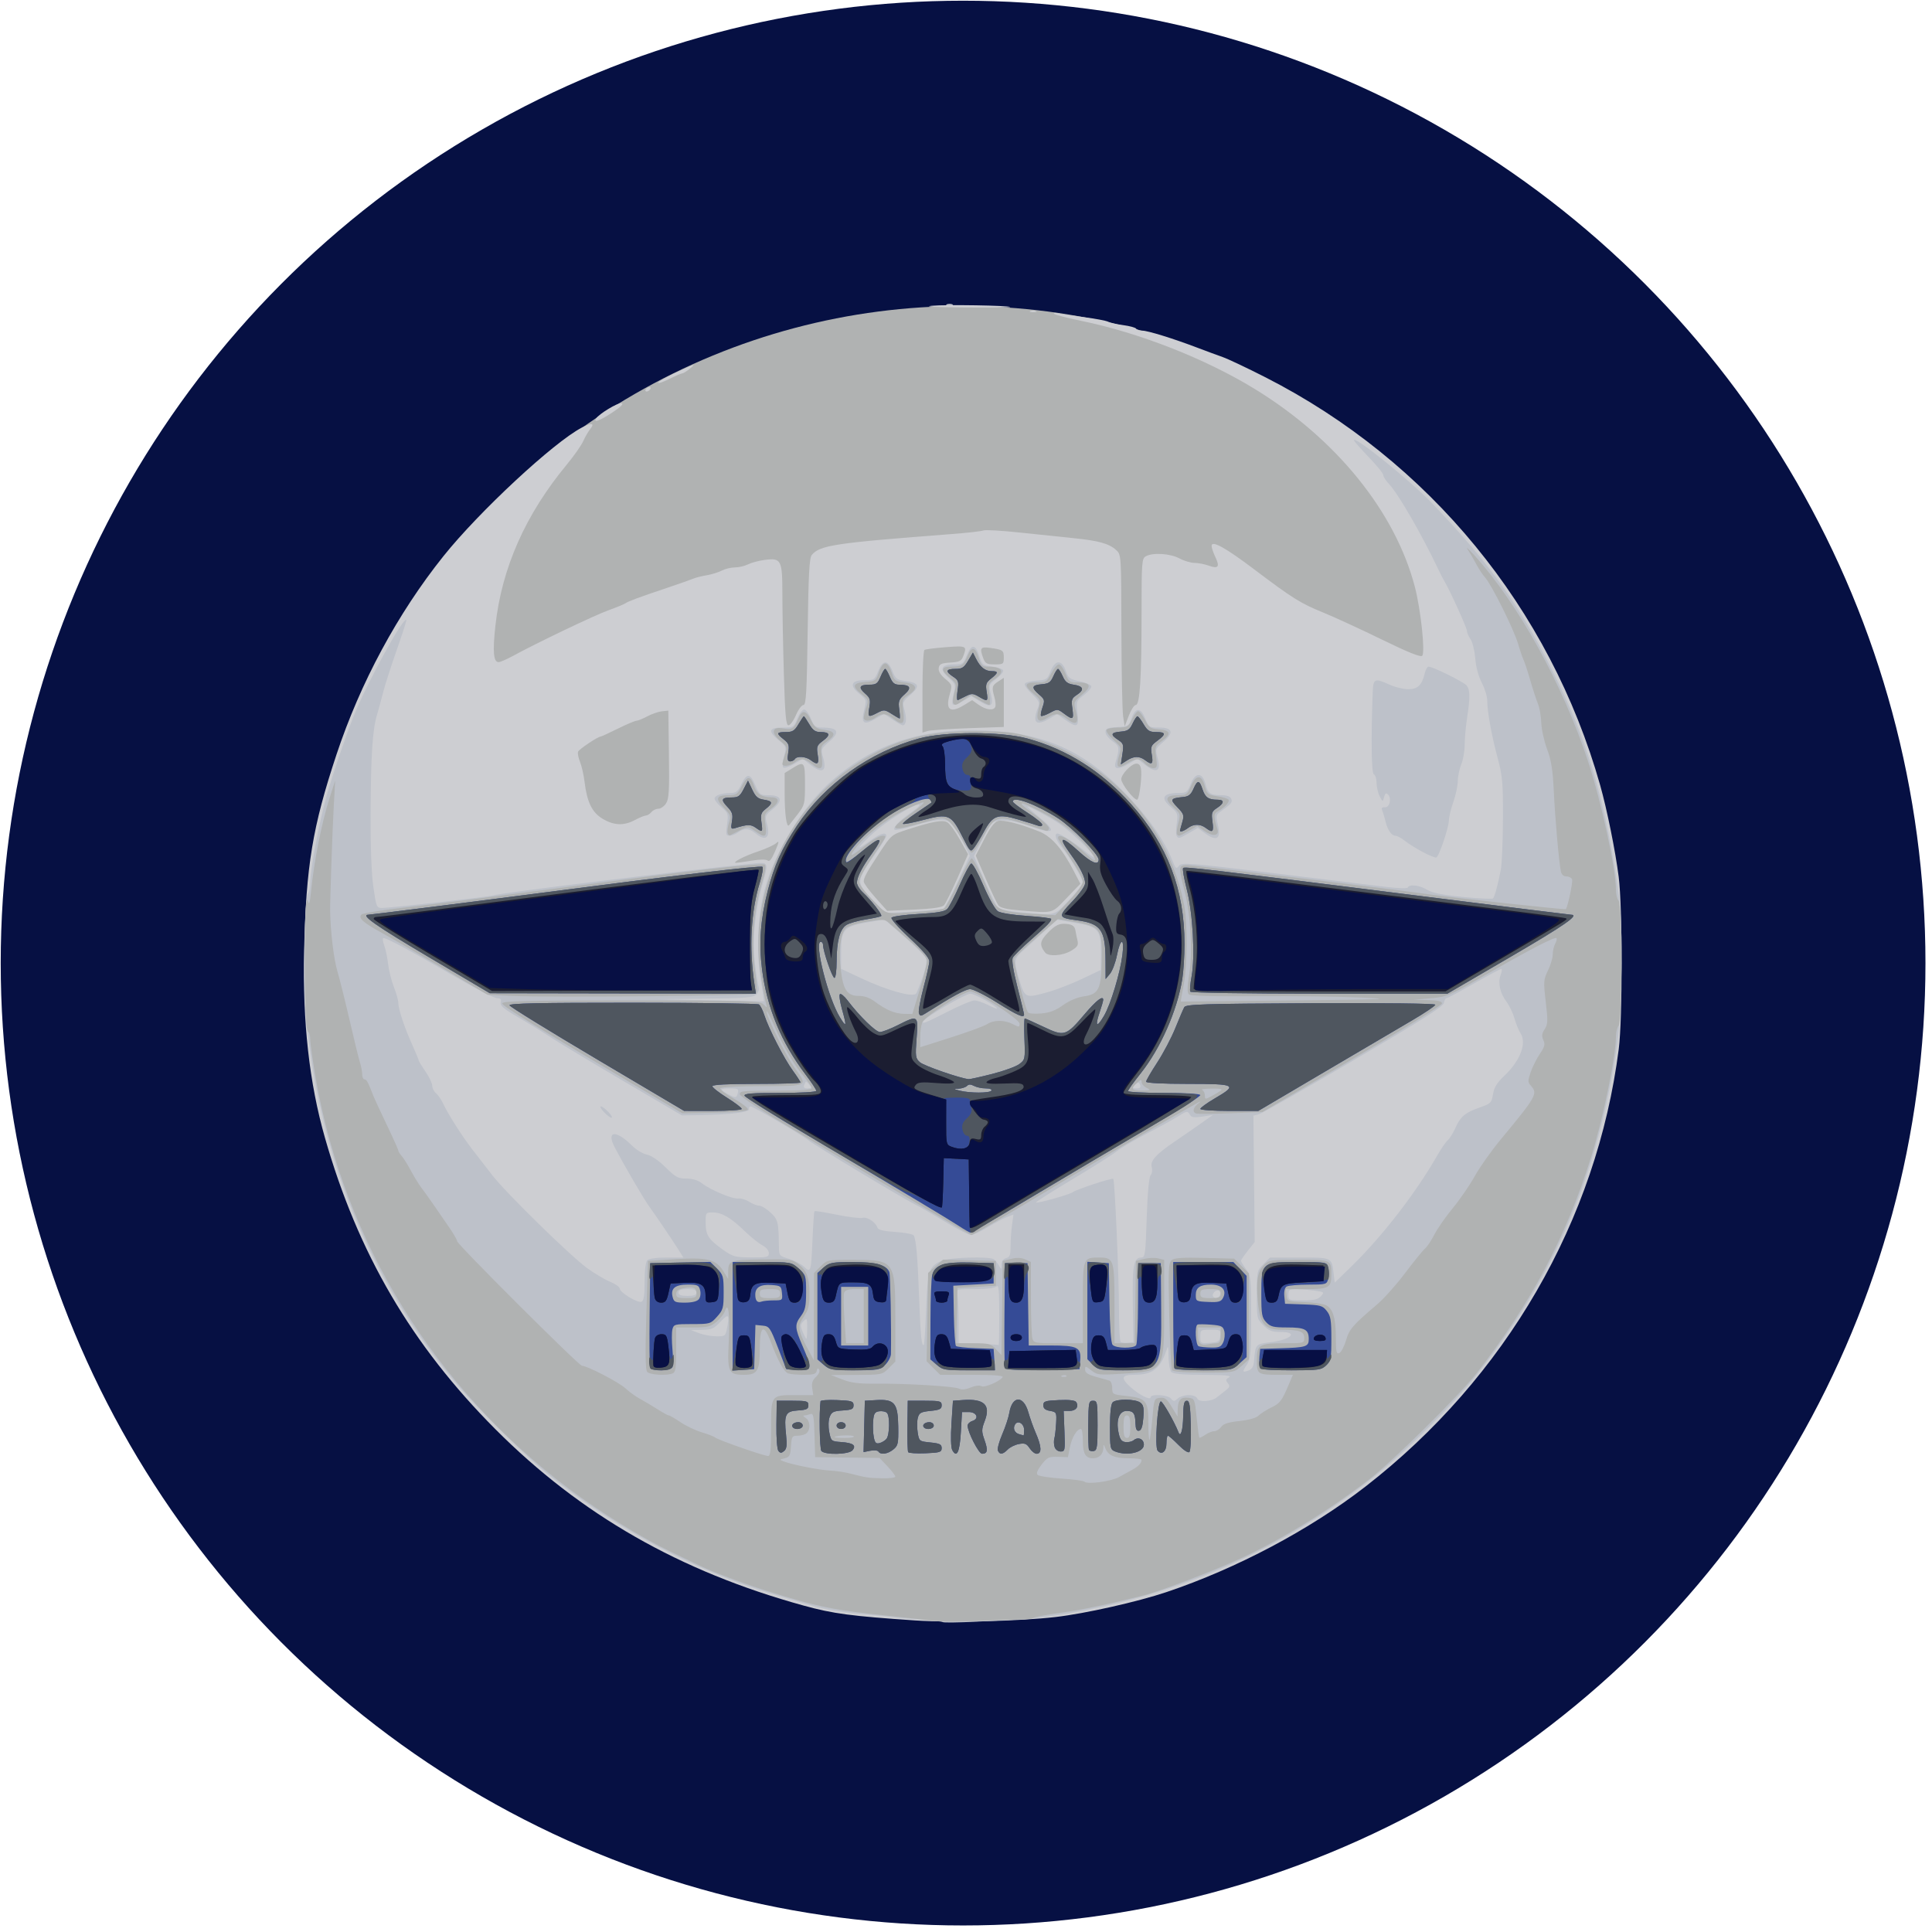 <?xml version="1.0" encoding="UTF-8" standalone="no"?>
<svg
   inkscape:version="1.1.1 (3bf5ae0d25, 2021-09-20)"
   height="200"
   width="200"
   sodipodi:docname="WheelButtonLogo.svg"
   id="svg2"
   version="1.1"
   xmlns:inkscape="http://www.inkscape.org/namespaces/inkscape"
   xmlns:sodipodi="http://sodipodi.sourceforge.net/DTD/sodipodi-0.dtd"
   xmlns="http://www.w3.org/2000/svg"
   xmlns:svg="http://www.w3.org/2000/svg"
   xmlns:rdf="http://www.w3.org/1999/02/22-rdf-syntax-ns#"
   xmlns:cc="http://creativecommons.org/ns#">
  <defs
     id="defs6" />
  <sodipodi:namedview
     id="namedview4"
     pagecolor="#ffffff"
     bordercolor="#666666"
     borderopacity="1.0"
     inkscape:pageshadow="2"
     inkscape:pageopacity="0.0"
     inkscape:pagecheckerboard="false"
     showgrid="false"
     inkscape:zoom="2.4006662"
     inkscape:cx="1.4579286"
     inkscape:cy="69.772298"
     inkscape:window-width="1920"
     inkscape:window-height="1017"
     inkscape:window-x="-8"
     inkscape:window-y="-8"
     inkscape:window-maximized="1"
     inkscape:current-layer="g1136"
     fit-margin-top="0"
     fit-margin-left="0"
     fit-margin-right="0"
     fit-margin-bottom="0"
     borderlayer="false"
     inkscape:snap-grids="false"
     inkscape:snap-page="false"
     height="64px"
     units="px" />
  <circle
     style="fill:#061043;fill-opacity:1;stroke-width:4.211;stroke-linecap:round;stroke-linejoin:round;paint-order:markers fill stroke"
     id="path846"
     cx="99.698"
     cy="99.698"
     r="99.625" />
  <g
     id="g1136"
     transform="matrix(0.768,0,0,0.768,23.134,23.144)">
    <circle
       style="fill:#b0b2b2;fill-opacity:1;stroke-width:3.744;stroke-linecap:round;stroke-linejoin:round;paint-order:markers fill stroke"
       id="circle1423"
       cx="99.698"
       cy="99.698"
       r="88.582" />
    <path
       style="fill:#cdced2;stroke-width:0.304"
       d="M 93.304,188.292 C 84.652,187.708 82.18,187.38 78.23,186.293 61.505,181.688 48.159,174.054 36.65,162.507 25.359,151.179 18.129,138.815 13.674,123.217 11.565,115.834 10.651,107.617 10.87,98.026 11.132,86.569 11.999,81.31 15.23,71.579 18.457,61.86 23.469,52.562 29.65,44.828 34.446,38.827 44.518,29.47 48.301,27.501 c 1.343,-0.699 1.801,-0.607 1.113,0.225 -0.243,0.294 -0.658,1.013 -0.922,1.599 -0.264,0.586 -1.272,2.022 -2.24,3.192 -5.546,6.702 -8.735,13.897 -9.592,21.64 -0.391,3.537 -0.271,4.957 0.42,4.957 0.223,0 1.077,-0.367 1.897,-0.815 3.263,-1.782 11.044,-5.503 12.911,-6.173 1.089,-0.391 2.117,-0.815 2.286,-0.941 0.349,-0.262 1.843,-0.814 5.783,-2.136 1.507,-0.506 3.015,-1.037 3.35,-1.181 0.335,-0.144 1.152,-0.351 1.817,-0.461 0.664,-0.11 1.582,-0.393 2.04,-0.63 0.458,-0.236 1.258,-0.43 1.777,-0.43 0.519,0 1.314,-0.186 1.766,-0.413 0.452,-0.227 1.467,-0.497 2.255,-0.6 2.224,-0.29 2.374,0.002 2.374,4.634 0,2.135 0.09,6.981 0.201,10.77 0.162,5.548 0.282,6.889 0.62,6.889 0.23,0 0.683,-0.616 1.006,-1.368 0.323,-0.752 0.78,-1.368 1.015,-1.368 0.355,0 0.451,-1.666 0.565,-9.859 0.107,-7.667 0.229,-9.969 0.549,-10.353 1.103,-1.326 3.083,-1.623 18.882,-2.829 2.094,-0.16 4.012,-0.378 4.263,-0.484 0.251,-0.106 2.444,0.018 4.872,0.278 2.428,0.259 5.715,0.603 7.303,0.763 3.358,0.34 4.763,0.733 5.715,1.599 0.684,0.622 0.685,0.646 0.708,10.83 0.013,5.614 0.116,10.822 0.231,11.575 l 0.208,1.368 0.556,-1.444 c 0.306,-0.794 0.73,-1.444 0.942,-1.444 0.551,0 0.777,-3.6 0.779,-12.377 0.002,-6.966 0.034,-7.378 0.591,-7.676 0.967,-0.517 3.275,-0.367 4.508,0.293 0.625,0.334 1.54,0.608 2.033,0.608 0.493,0 1.348,0.163 1.9,0.362 1.309,0.472 1.549,0.177 0.921,-1.136 -0.281,-0.589 -0.511,-1.273 -0.511,-1.52 0,-0.792 1.851,0.227 5.711,3.142 5.202,3.93 6.248,4.585 9.327,5.842 1.527,0.623 5.084,2.261 7.905,3.639 3.541,1.73 5.226,2.408 5.444,2.19 0.429,-0.428 -0.194,-6.257 -0.993,-9.305 -2.657,-10.126 -10.621,-19.959 -21.607,-26.677 -6.665,-4.076 -15.571,-7.569 -23.366,-9.164 -1.881,-0.385 -3.525,-0.813 -3.654,-0.951 -0.129,-0.138 0.109,-0.171 0.527,-0.073 0.419,0.098 1.995,0.336 3.502,0.529 1.507,0.193 2.968,0.468 3.247,0.611 0.279,0.143 1.207,0.352 2.062,0.465 0.856,0.113 1.629,0.325 1.719,0.47 0.09,0.145 0.464,0.266 0.831,0.268 0.753,0.005 4.181,1.066 7.366,2.279 1.172,0.447 2.736,1.025 3.474,1.285 0.738,0.26 3.342,1.493 5.786,2.739 22.034,11.235 38.334,31.1 45.087,54.947 0.922,3.257 2.061,8.88 2.503,12.366 0.524,4.127 0.531,19.125 0.011,23.201 -2.949,23.106 -15.237,44.327 -34.174,59.017 -7.464,5.79 -17.34,11.024 -26.797,14.202 -3.899,1.31 -10.941,2.894 -14.921,3.355 -4.909,0.569 -14.028,0.795 -18.88,0.468 z M 114.271,98.01 c 0.872,-0.531 0.994,-0.742 0.828,-1.443 -0.107,-0.451 -0.224,-1.026 -0.261,-1.277 -0.095,-0.65 -0.54,-0.902 -1.603,-0.907 -0.678,-0.004 -1.235,0.309 -2.066,1.159 -1.139,1.164 -1.22,1.685 -0.423,2.712 0.452,0.583 2.386,0.449 3.526,-0.244 z m -0.628,-7.087 1.861,-1.935 -0.882,-1.697 c -1.597,-3.074 -3.008,-4.681 -4.703,-5.362 -2.542,-1.021 -4.775,-1.591 -5.51,-1.407 -0.48,0.12 -1.047,0.863 -1.851,2.422 l -1.16,2.249 1.339,3.094 c 0.736,1.701 1.502,3.316 1.7,3.587 0.254,0.347 1.072,0.553 2.759,0.693 4.794,0.399 4.379,0.505 6.446,-1.644 z m -16.532,0.974 c 0.21,-0.224 1.028,-1.867 1.817,-3.651 l 1.435,-3.244 -1.123,-2.005 c -0.618,-1.103 -1.379,-2.141 -1.691,-2.308 -0.647,-0.346 -1.94,-0.108 -5.305,0.973 -2.183,0.701 -2.219,0.73 -3.709,2.988 -1.807,2.738 -2.236,3.512 -2.236,4.039 0,0.22 0.713,1.198 1.584,2.174 l 1.584,1.775 3.631,-0.167 c 2.453,-0.113 3.755,-0.299 4.013,-0.574 z M 71.204,85.872 c 1.134,-0.185 1.933,-0.188 2.151,-0.008 0.243,0.201 0.543,-0.177 1.002,-1.261 0.553,-1.306 0.574,-1.475 0.133,-1.081 -0.288,0.257 -1.405,0.763 -2.482,1.124 -1.83,0.613 -3.572,1.526 -2.904,1.522 0.163,-9.15e-4 1.108,-0.135 2.101,-0.297 z m 6.211,-6.281 c 0.924,-1.203 0.968,-1.385 0.968,-4.028 0,-3.047 -0.079,-3.145 -1.715,-2.135 l -1.026,0.633 v 2.673 c 0,2.869 0.259,4.764 0.597,4.364 0.115,-0.136 0.644,-0.814 1.176,-1.507 z m -21.95,0.804 c 0.625,-0.334 1.293,-0.608 1.484,-0.608 0.191,0 0.518,-0.205 0.727,-0.456 0.208,-0.251 0.633,-0.456 0.944,-0.456 0.311,0 0.776,-0.323 1.035,-0.717 0.391,-0.596 0.457,-1.708 0.388,-6.612 l -0.083,-5.895 -0.869,0.092 c -0.478,0.051 -1.367,0.359 -1.975,0.684 -0.608,0.325 -1.264,0.591 -1.457,0.591 -0.193,0 -1.322,0.479 -2.508,1.064 -1.186,0.585 -2.223,1.064 -2.305,1.064 -0.374,0 -2.919,1.702 -3.048,2.039 -0.08,0.208 0.037,0.826 0.26,1.373 0.223,0.547 0.497,1.748 0.609,2.667 0.338,2.765 1.006,4.141 2.425,4.996 1.532,0.923 2.872,0.976 4.374,0.172 z m 68.149,-4.706 c 0.23,-2.148 0.085,-2.894 -0.566,-2.894 -0.658,0 -2.033,1.423 -2.033,2.103 0,0.61 1.666,2.761 2.139,2.761 0.137,0 0.344,-0.887 0.46,-1.97 z m -23.23,-7.67 4.796,-0.168 v -3.311 -3.311 l -0.761,0.498 c -0.835,0.546 -0.885,0.755 -0.504,2.102 0.142,0.5 0.199,1.081 0.127,1.29 -0.198,0.574 -1.249,0.456 -2.244,-0.251 l -0.888,-0.631 -1.023,0.631 c -1.913,1.181 -2.596,0.72 -2.013,-1.358 0.368,-1.312 0.359,-1.346 -0.592,-2.144 -0.632,-0.531 -0.934,-1.034 -0.874,-1.455 0.077,-0.537 0.333,-0.659 1.553,-0.737 1.237,-0.079 1.505,-0.21 1.751,-0.856 0.53,-1.393 0.453,-1.433 -2.334,-1.219 -1.444,0.111 -2.745,0.276 -2.893,0.367 -0.147,0.091 -0.268,2.636 -0.268,5.655 v 5.489 l 0.685,-0.211 c 0.377,-0.116 2.843,-0.287 5.481,-0.38 z m 4.796,-9.521 c 0,-0.981 -0.123,-1.066 -1.903,-1.313 -1.248,-0.174 -1.379,0.053 -0.845,1.455 0.251,0.659 0.487,0.78 1.523,0.78 1.162,0 1.226,-0.048 1.226,-0.922 z M 50.212,26.288 c 0.388,-0.627 2.935,-2.169 3.427,-2.074 0.349,0.067 -0.037,0.465 -1.202,1.237 -1.66,1.1 -2.609,1.457 -2.225,0.838 z m 6.702,-3.956 c 0.104,-0.167 0.325,-0.304 0.493,-0.304 0.167,0 0.22,0.137 0.116,0.304 -0.104,0.167 -0.325,0.304 -0.493,0.304 -0.168,0 -0.22,-0.137 -0.116,-0.304 z m 1.675,-0.88 c 0,-0.136 0.992,-0.711 2.204,-1.279 2.796,-1.311 2.988,-1.367 2.059,-0.606 -0.419,0.343 -0.878,0.627 -1.022,0.63 -0.143,0.004 -0.931,0.343 -1.751,0.754 -0.82,0.411 -1.491,0.637 -1.491,0.501 z m 50.169,-9.658 c 0.209,-0.084 0.552,-0.084 0.761,0 0.209,0.084 0.038,0.153 -0.381,0.153 -0.419,0 -0.59,-0.069 -0.381,-0.153 z M 95.435,11.079 c 1.969,-0.178 10.404,-0.045 10.617,0.167 0.061,0.061 -2.748,0.089 -6.242,0.062 -3.68,-0.029 -5.521,-0.125 -4.375,-0.229 z"
       id="path1150" />
    <path
       style="fill:#bdc1c9;stroke-width:0.304"
       d="m 96.951,188.513 c -0.088,-0.09 -1.321,-0.232 -2.741,-0.314 -1.42,-0.083 -2.993,-0.22 -3.495,-0.305 -0.502,-0.085 -2.695,-0.308 -4.872,-0.495 -2.357,-0.203 -4.944,-0.635 -6.395,-1.068 -1.34,-0.4 -3.875,-1.156 -5.633,-1.68 -10.074,-3.001 -20.617,-8.595 -29.69,-15.753 -3.038,-2.396 -9.824,-9.088 -12.837,-12.657 -11.652,-13.804 -18.539,-30.877 -20.232,-50.159 -0.358,-4.073 -0.109,-15.335 0.348,-15.792 0.159,-0.159 0.29,-0.794 0.29,-1.411 0,-1.772 1.163,-7.973 2.19,-11.677 0.747,-2.694 2.492,-7.842 3.647,-10.759 1.734,-4.379 6.7,-13.457 7.128,-13.03 0.05,0.05 -0.533,1.866 -1.295,4.036 -0.762,2.17 -1.578,4.698 -1.811,5.617 -0.234,0.92 -0.626,2.358 -0.872,3.197 -0.605,2.063 -0.815,5.405 -0.852,13.523 -0.019,4.259 0.123,7.901 0.376,9.652 0.393,2.721 0.432,2.812 1.197,2.812 1.098,0 14.404,-1.504 14.921,-1.687 0.948,-0.335 25.285,-3.32 34.979,-4.29 2.232,-0.223 2.207,-0.278 1.318,2.924 -1.009,3.634 -1.367,7.566 -0.971,10.652 0.192,1.495 0.423,2.909 0.513,3.144 0.09,0.234 -0.059,0.649 -0.332,0.921 -0.423,0.422 -1.452,0.505 -6.945,0.563 l -6.449,0.068 7.156,0.16 c 3.936,0.088 7.194,0.146 7.24,0.128 0.046,-0.018 -0.141,-1.318 -0.416,-2.888 -0.624,-3.565 -0.429,-8.511 0.472,-11.975 1.367,-5.254 5.186,-11.463 9.188,-14.937 5.715,-4.961 12.244,-7.077 20.667,-6.701 8.299,0.371 13.817,2.994 19.624,9.326 2.648,2.888 4.549,5.693 5.514,8.14 0.455,1.153 0.556,1.241 0.893,0.782 0.355,-0.485 1.159,-0.424 12.372,0.932 6.596,0.798 13.431,1.632 15.19,1.853 1.887,0.238 3.239,0.289 3.299,0.124 0.174,-0.477 1.608,-0.307 2.607,0.309 0.685,0.423 2.042,0.696 4.823,0.971 2.128,0.211 3.954,0.299 4.058,0.196 0.215,-0.215 0.669,-1.888 1.053,-3.883 0.145,-0.752 0.272,-3.83 0.284,-6.84 0.018,-4.865 -0.061,-5.775 -0.715,-8.208 -0.823,-3.061 -1.401,-6.258 -1.401,-7.746 0,-0.543 -0.332,-1.622 -0.737,-2.397 -0.453,-0.867 -0.793,-2.133 -0.883,-3.29 -0.081,-1.035 -0.366,-2.194 -0.634,-2.576 -0.268,-0.382 -0.487,-0.894 -0.487,-1.138 0,-0.396 -2.35,-5.565 -3.054,-6.717 -0.153,-0.251 -0.505,-0.935 -0.783,-1.52 -2.248,-4.746 -5.442,-10.272 -6.685,-11.568 -0.41,-0.427 -0.745,-0.953 -0.745,-1.17 0,-0.216 -0.891,-1.314 -1.979,-2.44 -1.089,-1.126 -1.979,-2.145 -1.979,-2.265 0,-0.681 7.593,5.437 10.467,8.434 8.145,8.494 12.311,14.414 17.1,24.301 4.186,8.643 6.479,16.728 8.164,28.787 0.557,3.985 0.423,15.194 -0.236,19.76 -2.549,17.663 -8.513,31.647 -19.187,44.991 -2.944,3.681 -9.173,9.874 -13.11,13.034 -12.804,10.279 -26.882,16.489 -43.241,19.072 -1.675,0.265 -3.799,0.517 -4.72,0.561 -0.921,0.044 -3.662,0.181 -6.09,0.304 -2.428,0.123 -4.487,0.15 -4.575,0.06 z m 33.156,-30.6 c 0.598,0 1.045,0.181 1.155,0.469 0.197,0.513 1.943,0.403 2.631,-0.165 0.202,-0.167 0.705,-0.562 1.119,-0.877 0.628,-0.479 0.688,-0.649 0.364,-1.039 -0.321,-0.386 -0.293,-0.521 0.162,-0.786 0.405,-0.235 -0.498,-0.322 -3.424,-0.329 -2.674,-0.007 -4.093,-0.129 -4.339,-0.374 -0.201,-0.201 -0.376,-1.124 -0.389,-2.052 -0.022,-1.541 -0.05,-1.608 -0.327,-0.775 -0.799,2.406 -1.867,3.192 -4.339,3.192 -1.703,0 -1.811,0.447 -0.411,1.7 1.135,1.016 2.664,1.781 2.664,1.333 0,-0.486 2.322,-0.346 2.747,0.166 0.346,0.416 0.439,0.416 0.899,0 0.282,-0.255 0.952,-0.464 1.488,-0.464 z m 8.803,-4.593 c 0.178,-2.233 0.232,-2.299 2.077,-2.515 2.908,-0.341 4.022,-1.404 1.472,-1.404 -1.134,0 -1.559,-0.165 -2.284,-0.889 -0.872,-0.871 -0.89,-0.953 -0.89,-4.127 0,-3.174 0.018,-3.256 0.89,-4.127 l 0.89,-0.889 h 3.964 c 4.395,0 4.346,-0.022 4.601,2.071 l 0.16,1.311 2.285,-2.223 c 4.088,-3.977 8.668,-9.897 11.51,-14.879 0.537,-0.942 1.183,-1.883 1.435,-2.092 0.252,-0.209 0.711,-0.943 1.02,-1.632 0.706,-1.574 1.314,-2.087 3.297,-2.781 1.486,-0.52 1.593,-0.628 1.785,-1.792 0.151,-0.917 0.539,-1.553 1.497,-2.454 2.187,-2.057 3.093,-4.442 2.197,-5.784 -0.22,-0.33 -0.576,-1.208 -0.791,-1.951 -0.215,-0.743 -0.705,-1.769 -1.089,-2.28 -0.881,-1.172 -1.183,-2.564 -0.785,-3.611 0.17,-0.447 0.21,-0.812 0.089,-0.811 -0.121,9.1e-4 -1.779,0.89 -3.683,1.976 -1.904,1.086 -3.573,1.974 -3.709,1.974 -0.136,0 -0.291,0.287 -0.344,0.637 -0.074,0.482 -3.037,2.365 -12.188,7.743 -6.65,3.908 -12.405,7.184 -12.79,7.28 l -0.699,0.175 0.085,8.519 0.085,8.519 -0.923,1.163 c -0.508,0.64 -0.923,1.252 -0.923,1.36 0,0.108 0.308,0.613 0.685,1.122 0.652,0.88 0.685,1.197 0.685,6.461 0,4.76 -0.075,5.649 -0.533,6.348 -0.693,1.056 -0.673,1.169 0.152,0.867 0.498,-0.182 0.708,-0.532 0.767,-1.282 z m -44.199,-6.993 c 0.192,-5.19 0.393,-5.812 2.108,-6.527 1.09,-0.455 6.414,-0.605 7.016,-0.198 0.182,0.123 0.486,0.497 0.676,0.831 0.333,0.586 0.346,0.582 0.355,-0.104 0.006,-0.452 0.232,-0.771 0.618,-0.871 0.501,-0.131 0.609,-0.415 0.609,-1.601 0,-0.793 0.088,-2.081 0.195,-2.861 l 0.195,-1.419 -0.868,0.329 c -0.477,0.181 -1.645,0.801 -2.595,1.377 -0.95,0.576 -1.97,1.047 -2.268,1.047 -0.298,0 -1.856,-0.798 -3.462,-1.772 -1.606,-0.975 -3.469,-2.046 -4.139,-2.381 -1.727,-0.862 -13.58,-7.998 -14.312,-8.616 -0.797,-0.672 -7.444,-4.558 -7.797,-4.558 -0.15,0 -0.238,0.171 -0.196,0.38 0.082,0.411 -2.614,0.727 -6.775,0.793 l -2.284,0.036 -7.985,-4.691 c -4.392,-2.58 -8.777,-5.22 -9.744,-5.867 -0.968,-0.647 -2.901,-1.836 -4.296,-2.644 -2.003,-1.16 -2.505,-1.587 -2.388,-2.034 0.11,-0.422 -0.018,-0.565 -0.509,-0.565 -0.361,-7e-5 -2.849,-1.274 -5.529,-2.831 -6.49,-3.771 -9.623,-5.447 -9.818,-5.252 -0.088,0.088 -0.016,0.541 0.161,1.006 0.177,0.465 0.407,1.574 0.511,2.465 0.104,0.89 0.458,2.298 0.785,3.127 0.327,0.829 0.595,1.793 0.595,2.14 0,0.83 0.818,3.285 1.885,5.654 0.471,1.045 0.856,1.978 0.856,2.073 0,0.095 0.411,0.769 0.914,1.498 0.502,0.729 0.914,1.592 0.914,1.918 0,0.326 0.227,0.78 0.504,1.009 0.277,0.229 0.694,0.828 0.927,1.329 0.672,1.45 2.568,4.436 3.964,6.242 0.706,0.914 1.92,2.482 2.698,3.486 1.862,2.402 10.54,10.897 12.809,12.539 0.982,0.71 2.367,1.531 3.078,1.824 0.711,0.293 1.294,0.702 1.294,0.909 0.002,0.522 2.398,1.984 2.922,1.783 0.321,-0.123 0.428,-0.8 0.428,-2.697 0,-1.565 0.14,-2.672 0.365,-2.897 0.218,-0.218 1.272,-0.365 2.616,-0.365 h 2.251 l -0.561,-0.891 c -0.855,-1.359 -3.039,-4.592 -3.981,-5.895 -0.806,-1.114 -3.263,-5.315 -4.698,-8.034 -1.216,-2.303 0.136,-2.441 2.342,-0.238 0.542,0.541 1.429,1.073 1.97,1.181 0.603,0.12 1.58,0.785 2.523,1.717 1.355,1.339 1.692,1.521 2.817,1.521 0.823,0 1.557,0.22 2.064,0.618 1.152,0.905 4.153,2.163 4.919,2.063 0.364,-0.048 1.024,0.15 1.467,0.44 0.443,0.29 1.05,0.527 1.349,0.528 0.299,9.1e-4 0.989,0.418 1.533,0.927 1.014,0.949 1.094,1.277 1.129,4.661 0.012,1.13 0.072,1.2 1.339,1.573 0.73,0.215 1.651,0.695 2.048,1.067 0.922,0.864 0.952,0.764 1.145,-3.774 0.084,-1.979 0.204,-3.65 0.267,-3.713 0.063,-0.063 1.404,0.15 2.981,0.473 1.577,0.323 3.151,0.515 3.498,0.428 0.645,-0.162 1.771,0.589 2.018,1.347 0.09,0.274 0.876,0.456 2.403,0.553 1.248,0.08 2.361,0.293 2.474,0.475 0.321,0.518 0.534,3.008 0.735,8.596 0.177,4.92 0.333,6.441 0.63,6.145 0.073,-0.073 0.211,-2.238 0.306,-4.811 z M 51.281,119.762 c -0.393,-0.418 -0.578,-0.76 -0.411,-0.76 0.167,0 0.626,0.342 1.02,0.76 0.393,0.418 0.578,0.76 0.411,0.76 -0.167,0 -0.626,-0.342 -1.02,-0.76 z m 53.29,27.299 c 0,-3.239 -0.081,-4.084 -0.365,-3.8 -0.226,0.226 -1.341,0.365 -2.928,0.365 -2.509,0 -2.559,0.015 -2.379,0.684 0.101,0.376 0.186,2.012 0.188,3.636 l 0.004,2.952 2.664,0.101 c 1.465,0.056 2.699,0.129 2.741,0.164 0.042,0.034 0.076,-1.812 0.076,-4.102 z m 17.999,-1.36 c -0.083,-5.279 0.108,-6.331 1.15,-6.331 0.506,0 0.567,-0.449 0.725,-5.334 0.109,-3.374 0.303,-5.491 0.528,-5.761 0.196,-0.236 0.263,-0.717 0.149,-1.076 -0.264,-0.831 0.577,-1.761 3.201,-3.537 1.089,-0.737 2.664,-1.826 3.502,-2.421 l 1.523,-1.081 -1.415,0.211 c -1.16,0.173 -1.467,0.117 -1.705,-0.308 -0.266,-0.474 -0.396,-0.452 -1.533,0.264 -0.683,0.431 -2.588,1.479 -4.233,2.33 -1.645,0.851 -3.47,1.926 -4.056,2.39 -0.586,0.464 -3.301,2.18 -6.033,3.814 -2.732,1.634 -4.915,3.024 -4.851,3.088 0.159,0.159 4.551,-1.07 4.94,-1.382 0.455,-0.366 5.312,-1.962 5.475,-1.8 0.205,0.205 0.768,13.173 0.771,17.771 0.002,2.187 0.101,4.075 0.22,4.194 0.119,0.119 0.556,0.176 0.97,0.127 l 0.753,-0.09 z m 11.787,4.233 c 0.093,-0.804 0.043,-0.836 -1.294,-0.836 -1.348,0 -1.391,0.029 -1.391,0.929 0,0.905 0.034,0.927 1.294,0.836 1.158,-0.084 1.304,-0.181 1.391,-0.929 z m -55.67,-1.053 c 0,-1.331 -0.036,-1.397 -0.502,-0.932 -0.431,0.43 -0.447,0.633 -0.115,1.433 0.213,0.513 0.439,0.932 0.502,0.932 0.063,0 0.115,-0.645 0.115,-1.433 z m -10.848,0.179 c 0.409,-2.043 0.27,-2.217 -0.835,-1.048 -0.894,0.946 -1.216,1.089 -2.512,1.109 l -1.487,0.023 1.066,0.41 c 0.586,0.225 1.631,0.42 2.322,0.433 1.17,0.021 1.269,-0.042 1.446,-0.927 z m 80.087,-4.479 c 0.491,-0.542 0.454,-0.574 -0.909,-0.76 -0.782,-0.107 -1.882,-0.195 -2.445,-0.195 -0.889,0 -1.023,0.1 -1.023,0.76 0,0.731 0.074,0.76 1.932,0.76 1.497,0 2.048,-0.127 2.445,-0.565 z m -13.665,-0.042 c 0.328,-0.53 -0.158,-0.982 -0.633,-0.588 -0.234,0.194 -0.351,0.474 -0.259,0.623 0.222,0.359 0.659,0.342 0.892,-0.035 z m -70.495,-0.456 c 0,-0.329 -0.338,-0.456 -1.218,-0.456 -0.88,0 -1.218,0.127 -1.218,0.456 0,0.329 0.338,0.456 1.218,0.456 0.88,0 1.218,-0.127 1.218,-0.456 z m 9.744,-5.312 c 0,-0.353 -0.359,-0.785 -0.871,-1.05 -0.479,-0.247 -1.526,-1.085 -2.327,-1.863 -1.899,-1.842 -3.12,-2.565 -4.338,-2.566 -0.979,-0.001 -0.99,0.014 -0.98,1.443 0.012,1.642 0.392,2.213 2.426,3.644 1.248,0.878 1.582,0.966 3.73,0.978 2.151,0.012 2.36,-0.04 2.36,-0.587 z m -4.175,-21.591 c 0.139,-0.531 0.01,-0.608 -1.03,-0.608 -1.41,0 -1.472,0.131 -0.352,0.738 1.1,0.596 1.195,0.587 1.382,-0.13 z m 9.656,-1.064 c -0.208,-0.251 -0.416,-0.456 -0.461,-0.456 -0.045,0 -0.161,0.205 -0.258,0.456 -0.121,0.316 0.021,0.456 0.461,0.456 0.531,0 0.574,-0.075 0.258,-0.456 z m 44.566,-0.008 c -0.137,-0.358 -0.275,-0.384 -0.599,-0.115 -0.566,0.469 -0.532,0.579 0.178,0.579 0.412,0 0.544,-0.145 0.421,-0.464 z m -25.962,-9.872 c 1.639,-0.836 3.268,-1.52 3.619,-1.52 0.351,0 1.182,0.276 1.845,0.614 0.663,0.338 1.206,0.557 1.206,0.488 0,-0.324 -3.021,-2.014 -3.601,-2.014 -0.625,0 -5.963,3.11 -6.315,3.68 -0.307,0.496 0.237,0.287 3.246,-1.248 z m -3.371,-4.624 c 0.499,-1.442 0.623,-2.214 0.425,-2.635 -0.154,-0.327 -1.468,-1.627 -2.919,-2.889 l -2.639,-2.294 -2.371,0.412 c -3.099,0.538 -3.466,0.961 -3.466,4.004 v 2.243 l 2.817,1.321 c 3.362,1.576 6.736,2.527 7.264,2.046 0.101,-0.092 0.502,-1.085 0.889,-2.207 z m 17.051,1.936 c 1.085,-0.308 3.098,-1.094 4.474,-1.748 l 2.501,-1.189 0.011,-2.322 c 0.015,-3.118 -0.305,-3.488 -3.491,-4.039 l -2.436,-0.421 -1.684,1.567 c -0.926,0.862 -2.194,2.015 -2.817,2.562 -1.312,1.153 -1.347,1.44 -0.512,4.141 0.717,2.318 0.791,2.345 3.953,1.449 z m 2.686,-12.334 c 1.031,-1.072 1.875,-2.141 1.875,-2.374 0,-0.519 -1.828,-3.589 -2.883,-4.84 -0.743,-0.881 -1.018,-1.782 -0.543,-1.779 0.376,0.002 2.273,1.213 3.654,2.334 0.712,0.577 1.294,0.964 1.294,0.859 0,-0.459 -3.34,-3.663 -4.778,-4.583 -1.625,-1.04 -3.894,-2.259 -4.205,-2.259 -0.097,0 0.538,0.581 1.41,1.292 2.703,2.202 2.296,2.576 -1.384,1.272 -1.409,-0.499 -2.668,-0.746 -3.497,-0.684 -1.282,0.095 -1.309,0.121 -2.524,2.449 l -1.228,2.353 1.427,3.271 c 0.785,1.799 1.603,3.452 1.818,3.673 0.223,0.23 1.55,0.505 3.098,0.642 4.83,0.427 4.383,0.54 6.466,-1.625 z m -16.909,1.131 c 0.156,-0.096 1.019,-1.737 1.918,-3.647 l 1.634,-3.472 -0.797,-1.579 C 98.382,80.821 97.968,80.395 96.644,80.395 c -0.652,0 -2.243,0.335 -3.535,0.745 -1.292,0.41 -2.471,0.67 -2.62,0.578 -0.363,-0.224 0.543,-1.193 2.15,-2.299 0.724,-0.498 1.248,-0.974 1.164,-1.057 -0.378,-0.378 -4.679,2.307 -6.528,4.076 -2.08,1.989 -2.064,2.159 0.059,0.635 1.223,-0.878 2.01,-1.089 2.01,-0.539 0,0.173 -0.743,1.373 -1.652,2.667 -2.416,3.443 -2.425,3.613 -0.282,5.863 L 89.193,92.933 92.981,92.726 c 2.084,-0.114 3.916,-0.286 4.072,-0.382 z m 64.598,-7.637 c -0.846,-0.449 -1.927,-1.124 -2.401,-1.5 -0.474,-0.376 -1.032,-0.684 -1.241,-0.684 -0.548,0 -1.087,-0.749 -1.362,-1.891 -0.132,-0.548 -0.333,-1.222 -0.448,-1.498 -0.151,-0.365 -0.057,-0.489 0.345,-0.456 0.649,0.054 0.951,-1.199 0.418,-1.732 -0.251,-0.25 -0.388,-0.158 -0.521,0.35 -0.18,0.689 -0.181,0.689 -0.599,-0.116 -0.23,-0.443 -0.418,-1.257 -0.418,-1.809 0,-0.552 -0.161,-1.057 -0.357,-1.123 -0.331,-0.11 -0.399,-4.604 -0.164,-10.952 0.074,-2 0.227,-2.075 2.305,-1.133 0.73,0.331 1.857,0.601 2.505,0.601 1.269,0 1.848,-0.573 2.227,-2.204 0.107,-0.46 0.335,-0.836 0.507,-0.836 0.568,0 4.714,2.052 5.111,2.529 0.48,0.578 0.498,1.566 0.079,4.311 -0.179,1.17 -0.328,2.829 -0.332,3.687 -0.004,0.857 -0.212,2.05 -0.463,2.65 -0.251,0.6 -0.461,1.609 -0.467,2.241 -0.005,0.632 -0.275,1.902 -0.599,2.822 -0.324,0.92 -0.594,2.022 -0.599,2.449 -0.013,1.017 -1.343,4.942 -1.707,5.038 -0.155,0.041 -0.975,-0.293 -1.821,-0.742 z M 71.725,82.209 c -0.857,-0.713 -1.543,-0.757 -2.344,-0.152 -0.325,0.245 -0.844,0.451 -1.153,0.456 -0.499,0.008 -0.538,-0.158 -0.353,-1.506 0.198,-1.434 0.158,-1.559 -0.733,-2.307 -0.518,-0.435 -0.942,-0.968 -0.942,-1.184 0,-0.436 0.928,-0.758 2.205,-0.764 0.66,-0.003 0.947,-0.238 1.37,-1.122 0.761,-1.589 1.203,-1.582 1.895,0.029 0.571,1.329 0.656,1.393 1.837,1.393 1.75,0 1.96,0.738 0.536,1.879 -1.032,0.826 -1.074,0.93 -0.79,1.956 0.522,1.888 -0.15,2.469 -1.529,1.322 z m 56.749,0.313 c -0.104,-0.168 -0.097,-0.916 0.015,-1.664 0.189,-1.26 0.136,-1.416 -0.743,-2.154 -1.525,-1.281 -1.151,-1.957 1.082,-1.957 0.962,0 1.112,-0.119 1.55,-1.23 0.624,-1.586 1.578,-1.579 1.989,0.014 0.333,1.29 0.642,1.51 2.131,1.516 0.785,0.003 1.213,0.164 1.344,0.505 0.184,0.479 0.039,0.646 -1.547,1.786 -0.492,0.354 -0.532,0.58 -0.28,1.573 0.516,2.028 -0.105,2.463 -1.766,1.237 l -0.921,-0.68 -1.183,0.68 c -1.35,0.775 -1.415,0.79 -1.672,0.375 z m -49.397,-9.593 -0.98,-0.771 -1.207,0.694 c -0.664,0.381 -1.312,0.589 -1.44,0.461 -0.128,-0.128 -0.079,-0.809 0.11,-1.514 0.336,-1.256 0.322,-1.299 -0.701,-2.141 -1.512,-1.244 -1.377,-1.726 0.481,-1.726 1.495,0 1.535,-0.024 2.012,-1.216 0.268,-0.669 0.679,-1.216 0.914,-1.216 0.234,0 0.645,0.547 0.914,1.216 0.431,1.076 0.604,1.216 1.495,1.216 2.226,0 2.504,0.61 0.901,1.976 -1.027,0.875 -1.057,0.958 -0.746,2.056 0.537,1.894 -0.115,2.254 -1.752,0.966 z m 45.069,-0.028 -0.979,-0.777 -1.036,0.639 c -1.41,0.87 -2.161,0.852 -1.906,-0.045 0.595,-2.087 0.573,-2.252 -0.399,-2.943 -0.519,-0.369 -0.943,-0.928 -0.943,-1.242 0,-0.474 0.269,-0.587 1.573,-0.663 1.497,-0.087 1.59,-0.143 1.93,-1.156 0.512,-1.526 1.246,-1.534 1.853,-0.021 0.475,1.186 0.552,1.237 1.843,1.237 1.865,0 2.08,0.684 0.609,1.937 -1.077,0.917 -1.105,0.992 -0.793,2.095 0.538,1.898 -0.107,2.243 -1.752,0.939 z M 90.178,66.857 89.043,66.087 87.838,66.78 c -1.553,0.892 -1.938,0.566 -1.476,-1.251 0.333,-1.309 0.32,-1.351 -0.672,-2.159 -1.378,-1.123 -1.101,-1.823 0.72,-1.823 1.287,0 1.368,-0.054 1.834,-1.216 0.623,-1.555 1.316,-1.568 1.919,-0.036 0.41,1.043 0.607,1.199 1.687,1.344 1.913,0.256 2.101,0.705 0.778,1.857 -1.088,0.948 -1.12,1.03 -0.815,2.13 0.316,1.141 0.205,2.001 -0.256,2.001 -0.134,0 -0.754,-0.346 -1.378,-0.77 z m 23.239,2.74e-4 -1.05,-0.74 -1.023,0.603 c -1.806,1.064 -2.343,0.583 -1.581,-1.417 0.291,-0.763 0.217,-0.941 -0.776,-1.876 -0.603,-0.568 -1.045,-1.189 -0.983,-1.38 0.063,-0.191 0.769,-0.39 1.569,-0.441 1.383,-0.089 1.477,-0.153 1.931,-1.306 0.608,-1.545 1.523,-1.535 2.046,0.021 0.312,0.93 0.525,1.089 1.828,1.368 0.811,0.173 1.527,0.474 1.591,0.668 0.064,0.194 -0.369,0.722 -0.964,1.175 -1.06,0.807 -1.077,0.854 -0.888,2.46 0.224,1.905 -0.039,2.04 -1.702,0.867 z m -11.409,-2.422 -1.192,-0.721 -1.148,0.659 c -0.631,0.363 -1.243,0.564 -1.36,0.447 -0.117,-0.117 -0.07,-0.772 0.104,-1.457 0.304,-1.197 0.277,-1.281 -0.72,-2.186 -1.258,-1.143 -0.968,-1.759 0.827,-1.759 1.096,0 1.219,-0.089 1.671,-1.216 0.628,-1.566 1.174,-1.542 1.687,0.076 0.388,1.223 0.482,1.3 1.756,1.444 0.741,0.084 1.399,0.311 1.463,0.504 0.064,0.194 -0.355,0.711 -0.931,1.15 -1.013,0.772 -1.037,0.837 -0.736,2.023 0.417,1.641 0.038,1.918 -1.421,1.035 z m -4.518,-53.552 c 0.209,-0.084 0.552,-0.084 0.761,0 0.209,0.084 0.038,0.153 -0.381,0.153 -0.419,0 -0.59,-0.069 -0.381,-0.153 z"
       id="path1148" />
    <path
       style="fill:#b0b2b2;stroke-width:0.304"
       d="m 95.587,188.329 c -1.005,-0.125 -3.471,-0.399 -5.481,-0.61 -7.993,-0.838 -9.839,-1.212 -16.9,-3.425 -2.955,-0.926 -7.344,-2.577 -8.983,-3.38 -0.502,-0.246 -2.284,-1.103 -3.959,-1.904 -3.948,-1.888 -9.488,-5.316 -13.721,-8.49 -18.065,-13.546 -30.222,-33.227 -34.078,-55.172 -0.424,-2.414 -0.771,-4.825 -0.771,-5.359 0,-0.534 -0.141,-1.017 -0.313,-1.074 -0.198,-0.066 -0.344,-2.508 -0.396,-6.637 -0.095,-7.474 0.074,-12.101 0.401,-10.941 0.159,0.564 0.268,0.21 0.423,-1.368 0.396,-4.029 1.443,-9.284 2.514,-12.616 l 0.733,-2.28 -0.192,3.496 c -0.184,3.343 -0.513,12.861 -0.488,14.136 0.053,2.786 0.492,6.417 0.974,8.056 0.319,1.087 1.07,4.096 1.668,6.688 0.598,2.592 1.221,5.132 1.384,5.645 0.163,0.513 0.296,1.232 0.296,1.596 0,0.364 0.14,0.662 0.311,0.662 0.282,0 0.491,0.393 1.217,2.28 0.129,0.334 0.934,2.07 1.789,3.857 0.856,1.787 1.555,3.349 1.555,3.472 0,0.123 0.202,0.445 0.448,0.717 0.246,0.272 0.802,1.16 1.236,1.973 0.433,0.813 1.06,1.833 1.392,2.266 0.332,0.433 1.076,1.471 1.652,2.307 0.576,0.836 1.53,2.218 2.119,3.071 0.589,0.853 1.071,1.692 1.071,1.865 0,0.412 16.423,16.799 16.836,16.799 0.695,0 4.993,2.229 5.85,3.034 0.502,0.472 1.393,1.115 1.979,1.43 0.586,0.315 1.645,0.944 2.354,1.398 0.708,0.454 1.394,0.828 1.523,0.832 0.129,0.003 0.84,0.415 1.579,0.915 0.74,0.5 2.025,1.111 2.856,1.358 0.831,0.246 1.665,0.572 1.853,0.724 0.421,0.34 6.537,2.469 7.094,2.469 0.313,0 0.403,-0.846 0.403,-3.789 0,-4.475 -0.044,-4.419 3.429,-4.419 h 2.251 l -0.137,-0.931 c -0.1,-0.679 0.04,-1.095 0.516,-1.538 0.378,-0.351 0.557,-0.76 0.425,-0.969 -0.158,-0.251 -0.26,-0.199 -0.334,0.17 -0.085,0.427 -0.426,0.532 -1.733,0.532 -0.895,0 -1.85,-0.085 -2.122,-0.189 -0.557,-0.213 -1.382,-1.71 -2.317,-4.204 -0.964,-2.573 -1.502,-2.259 -1.502,0.876 0,2.972 -0.325,3.518 -2.095,3.518 -2.136,0 -2.291,-0.329 -2.09,-4.44 0.178,-3.658 -0.055,-5.578 -0.506,-4.161 -0.118,0.369 -0.628,1.019 -1.134,1.444 -0.805,0.676 -1.204,0.773 -3.181,0.773 h -2.26 v 3.007 c 0,2.462 -0.087,3.041 -0.482,3.192 -0.871,0.334 -3.091,0.193 -3.433,-0.218 -0.237,-0.285 -0.27,-2.535 -0.113,-7.676 l 0.221,-7.273 3.731,-0.232 c 4.325,-0.269 5.465,0.023 6.463,1.658 l 0.615,1.006 0.005,-0.912 c 0.01,-1.589 0.172,-1.651 4.503,-1.721 3.631,-0.059 4.106,-0.005 4.859,0.553 1.22,0.904 1.587,1.839 1.592,4.062 0.004,1.63 -0.134,2.185 -0.776,3.128 -0.874,1.284 -0.802,1.8 0.629,4.466 l 0.734,1.368 0.014,-5.875 0.014,-5.875 0.89,-0.889 c 0.884,-0.883 0.913,-0.889 4.492,-0.882 5.494,0.011 5.581,0.135 5.581,8.052 v 5.667 l -0.89,0.889 c -0.877,0.875 -0.941,0.889 -4.339,0.903 l -3.449,0.014 1.523,0.597 c 1.162,0.456 2.207,0.59 4.415,0.568 4.106,-0.041 10.714,0.352 11.336,0.675 0.341,0.177 0.888,0.122 1.558,-0.157 0.589,-0.246 1.204,-0.324 1.434,-0.182 0.412,0.254 2.513,-0.638 2.874,-1.221 0.126,-0.203 -1.281,-0.308 -4.114,-0.308 H 96.606 l -0.913,-0.912 -0.913,-0.912 0.099,-5.953 0.099,-5.953 1.005,-0.896 1.005,-0.896 3.563,0.086 3.563,0.086 v 1.672 1.672 l -2.588,0.152 -2.588,0.152 -0.086,3.724 -0.086,3.724 h 2.308 c 2.099,0 2.375,0.072 3.048,0.798 l 0.74,0.798 0.082,-6.345 0.083,-6.345 1.135,-0.28 c 0.771,-0.19 1.381,-0.168 1.903,0.069 l 0.768,0.349 0.004,4.794 c 0.002,2.637 0.087,5.102 0.188,5.478 0.176,0.656 0.318,0.684 3.498,0.684 h 3.314 v -5.461 c 0,-6.107 -0.006,-6.091 2.242,-6.091 1.917,0 2.021,0.321 2.021,6.254 v 5.298 h 1.363 1.363 l 0.083,-5.548 0.083,-5.548 1.1,-0.271 c 0.605,-0.149 1.462,-0.181 1.903,-0.07 l 0.803,0.201 v 6.393 c 0,8.676 0.058,8.584 -5.661,8.95 -3.124,0.2 -3.373,0.173 -4.16,-0.449 -0.78,-0.616 -0.837,-0.623 -0.837,-0.098 0,0.414 0.384,0.669 1.446,0.961 0.796,0.219 1.618,0.449 1.827,0.513 0.209,0.064 0.381,0.511 0.381,0.994 0,0.852 0.055,0.884 1.88,1.074 2.686,0.28 2.992,0.652 2.992,3.636 0,1.34 0.07,2.366 0.155,2.281 0.085,-0.085 0.256,-1.373 0.381,-2.863 0.219,-2.628 0.25,-2.711 1.023,-2.8 0.656,-0.076 0.936,0.138 1.587,1.216 l 0.79,1.308 0.017,-0.912 c 0.023,-1.306 0.398,-1.736 1.411,-1.62 0.87,0.099 0.884,0.131 1.143,2.684 0.144,1.421 0.307,2.632 0.361,2.691 0.054,0.059 0.412,-0.112 0.795,-0.38 0.383,-0.268 0.932,-0.487 1.22,-0.487 0.288,0 0.706,-0.259 0.928,-0.576 0.296,-0.422 0.958,-0.636 2.469,-0.797 1.256,-0.134 2.256,-0.415 2.553,-0.716 0.269,-0.272 1.048,-0.769 1.733,-1.103 1.209,-0.591 1.416,-0.869 2.432,-3.268 l 0.483,-1.14 h -1.95 c -2.794,0 -2.913,-0.082 -2.913,-1.998 0,-2.062 0.328,-2.258 3.786,-2.258 2.545,0 2.608,-0.018 2.608,-0.725 0,-0.856 -0.635,-1.089 -2.983,-1.095 -2.353,-0.007 -2.981,-0.73 -3.266,-3.768 -0.262,-2.788 -0.056,-4.025 0.825,-4.961 0.622,-0.66 0.877,-0.699 4.683,-0.699 4.461,0 4.395,-0.031 4.395,2.092 0,1.66 -0.368,1.86 -3.431,1.86 h -2.7 l 0.096,0.836 c 0.095,0.821 0.138,0.837 2.38,0.916 1.256,0.044 2.586,0.234 2.954,0.424 0.922,0.473 1.309,1.772 1.309,4.396 0,1.848 0.077,2.196 0.454,2.051 0.25,-0.096 0.658,-0.859 0.907,-1.697 0.462,-1.553 0.881,-2.038 4.199,-4.864 0.926,-0.789 2.636,-2.704 3.8,-4.256 1.164,-1.552 2.354,-3.019 2.644,-3.259 0.29,-0.24 0.859,-1.088 1.263,-1.884 0.404,-0.796 1.524,-2.404 2.488,-3.575 0.965,-1.17 2.302,-3.116 2.972,-4.324 0.67,-1.208 2.249,-3.438 3.509,-4.956 4.774,-5.752 5.01,-6.169 4.07,-7.205 -0.441,-0.486 -0.445,-0.674 -0.044,-1.848 0.246,-0.719 0.802,-1.829 1.236,-2.466 0.65,-0.954 0.733,-1.284 0.469,-1.862 -0.248,-0.543 -0.208,-0.875 0.175,-1.459 0.436,-0.664 0.454,-1.11 0.151,-3.675 -0.323,-2.737 -0.305,-3.001 0.297,-4.241 0.353,-0.728 0.642,-1.699 0.642,-2.159 0,-0.46 0.148,-1.112 0.329,-1.45 0.181,-0.338 0.264,-0.679 0.183,-0.76 -0.217,-0.217 -3.874,1.682 -9.589,4.979 -4.871,2.81 -5.179,2.941 -7.368,3.134 l -2.284,0.201 1.903,0.046 c 1.378,0.033 1.903,0.16 1.903,0.459 0,0.227 -5.446,3.613 -12.101,7.524 l -12.101,7.111 -4.266,0.156 c -2.347,0.086 -4.438,0.105 -4.647,0.044 -0.593,-0.175 -0.449,-0.834 0.305,-1.396 0.441,-0.329 0.306,-0.299 -0.381,0.084 -3.802,2.122 -10.017,5.746 -16.596,9.679 -11.159,6.67 -13.43,8.001 -13.649,8.001 -0.182,0 -7.316,-4.22 -24.415,-14.442 -3.784,-2.262 -6.742,-4.224 -6.798,-4.509 -0.088,-0.453 0.401,-0.504 4.796,-0.504 3.332,0 4.895,-0.106 4.895,-0.332 0,-0.182 -0.445,-0.854 -0.99,-1.492 -1.369,-1.605 -2.815,-4.063 -4.049,-6.885 -0.574,-1.313 -1.046,-2.198 -1.048,-1.967 -0.006,0.72 2.667,6.09 3.795,7.625 1.817,2.471 1.869,2.442 -4.39,2.442 -3.078,0 -5.54,0.125 -5.64,0.285 -0.097,0.157 0.723,0.788 1.823,1.402 1.1,0.614 1.948,1.272 1.885,1.462 -0.077,0.232 -1.553,0.374 -4.471,0.431 l -4.355,0.085 -4.45,-2.629 C 42.275,108.365 37.577,105.479 37.577,105.12 c 0,-0.333 3.092,-0.405 17.336,-0.405 16.104,0 17.373,0.038 17.869,0.532 0.508,0.507 0.524,0.496 0.321,-0.228 -0.117,-0.418 -0.429,-2.128 -0.692,-3.8 -1.766,-11.208 3.936,-23.108 13.908,-29.022 4.757,-2.821 8.788,-3.821 15.206,-3.773 4.185,0.031 5.031,0.129 7.461,0.856 10.486,3.138 18.661,12.212 20.539,22.799 0.443,2.496 0.381,8.103 -0.117,10.66 -0.228,1.17 -0.394,2.128 -0.369,2.128 0.025,0 6.691,-0.068 14.814,-0.152 12.985,-0.134 14.125,-0.181 9.44,-0.394 -2.931,-0.133 -9.273,-0.213 -14.093,-0.177 -5.849,0.044 -8.872,-0.041 -9.087,-0.256 -0.227,-0.227 -0.211,-1.012 0.054,-2.653 0.486,-3.007 0.21,-8.082 -0.61,-11.236 -0.856,-3.29 -0.834,-3.523 0.324,-3.523 0.94,0 28.45,3.323 32.851,3.968 2.776,0.407 18.086,2.062 18.199,1.967 0.244,-0.204 0.983,-3.679 0.853,-4.016 -0.085,-0.22 -0.429,-0.4 -0.766,-0.4 -0.392,0 -0.662,-0.247 -0.75,-0.684 -0.268,-1.336 -0.778,-7.123 -0.953,-10.806 -0.137,-2.881 -0.344,-4.179 -0.902,-5.66 -0.398,-1.056 -0.752,-2.657 -0.785,-3.557 -0.034,-0.9 -0.233,-2.047 -0.444,-2.548 -0.211,-0.502 -0.681,-1.938 -1.044,-3.192 -0.363,-1.254 -0.769,-2.487 -0.901,-2.74 -0.132,-0.253 -0.463,-1.225 -0.736,-2.161 -0.558,-1.917 -3.571,-7.975 -4.436,-8.921 -0.311,-0.34 -0.856,-1.166 -1.21,-1.834 -0.354,-0.669 -0.872,-1.558 -1.151,-1.976 -0.278,-0.418 0.123,-0.065 0.892,0.784 5.919,6.534 11.932,17.427 15.335,27.779 1.8,5.476 3.749,14.462 3.764,17.355 0.003,0.594 0.162,1.236 0.354,1.427 0.495,0.494 0.499,16.377 0.005,16.871 -0.194,0.194 -0.356,0.838 -0.359,1.432 -0.013,2.731 -1.742,11.114 -3.357,16.283 -3.363,10.762 -8.198,19.876 -15.48,29.179 -2.367,3.024 -11.269,11.815 -14.428,14.247 -5.453,4.199 -11.593,7.977 -17.279,10.633 -3.438,1.606 -10.858,4.439 -13.094,4.999 -5.079,1.272 -8.209,1.926 -11.262,2.353 -1.923,0.269 -3.568,0.582 -3.654,0.696 -0.086,0.114 -0.911,0.209 -1.832,0.211 -0.921,0.003 -3.525,0.091 -5.786,0.198 -2.261,0.107 -4.933,0.092 -5.938,-0.033 z M 120.719,168.956 c 0.54,-0.305 1.341,-0.747 1.781,-0.982 0.801,-0.428 1.242,-0.894 1.251,-1.321 0.002,-0.125 -0.758,-0.228 -1.69,-0.228 -1.928,0 -2.789,-0.356 -3.175,-1.312 -0.258,-0.64 -0.269,-0.641 -0.287,-0.041 -0.025,0.807 -0.585,1.353 -1.39,1.353 -1.013,0 -1.37,-0.61 -1.37,-2.341 0,-0.886 -0.116,-1.611 -0.257,-1.611 -0.538,0 -1.218,1.116 -1.481,2.432 l -0.273,1.368 -1.354,-0.041 c -1.213,-0.036 -1.442,0.072 -2.197,1.044 -0.564,0.725 -0.741,1.185 -0.537,1.389 0.168,0.168 1.606,0.391 3.196,0.495 1.59,0.104 2.996,0.295 3.124,0.424 0.395,0.395 3.621,-0.04 4.66,-0.628 z m -30.156,-0.057 c 0,-0.144 -0.479,-0.769 -1.065,-1.388 l -1.065,-1.127 -4.34,-0.055 -4.34,-0.055 -0.087,-2.992 c -0.075,-2.551 -0.157,-2.966 -0.558,-2.812 -0.259,0.099 -0.63,0.184 -0.826,0.189 -0.196,0.005 -0.116,0.149 0.177,0.319 0.612,0.356 0.706,1.505 0.167,2.043 -0.201,0.201 -0.742,0.365 -1.201,0.365 -0.78,0 -0.842,0.096 -0.929,1.432 -0.081,1.242 -0.194,1.455 -0.854,1.61 -0.712,0.167 -0.722,0.194 -0.152,0.417 1.115,0.437 4.853,1.176 6.278,1.24 0.773,0.035 2.007,0.219 2.741,0.408 2.116,0.547 2.45,0.596 4.304,0.633 0.963,0.02 1.751,-0.082 1.751,-0.226 z m -5.599,-5.429 c -0.219,-0.218 -2.356,-0.14 -2.597,0.095 -0.07,0.068 0.535,0.124 1.345,0.124 0.809,0 1.373,-0.099 1.252,-0.219 z m 37.268,-1.301 c 0,-1.148 -0.112,-1.52 -0.457,-1.52 -0.345,0 -0.457,0.372 -0.457,1.52 0,1.148 0.112,1.52 0.457,1.52 0.345,0 0.457,-0.372 0.457,-1.52 z m -8.609,-6.872 c -0.101,-0.101 -0.364,-0.112 -0.584,-0.024 -0.243,0.097 -0.171,0.169 0.184,0.184 0.321,0.013 0.501,-0.059 0.4,-0.16 z m -27.324,-8.024 v -3.648 h -1.228 c -0.82,0 -1.287,0.154 -1.406,0.464 -0.098,0.255 -0.081,1.897 0.039,3.648 l 0.217,3.184 h 1.189 1.189 z m -22.534,-3.022 c 0,-0.808 -0.411,-0.995 -1.67,-0.759 -0.776,0.145 -1.071,0.359 -1.071,0.775 0,0.478 0.23,0.574 1.37,0.574 1.153,0 1.37,-0.093 1.37,-0.59 z m 11.267,-0.018 c 0,-0.518 -0.203,-0.608 -1.37,-0.608 -1.167,0 -1.37,0.09 -1.37,0.608 0,0.518 0.203,0.608 1.37,0.608 1.167,0 1.37,-0.09 1.37,-0.608 z m 59.38,-27.344 c 0.336,-0.228 0.012,-0.305 -1.218,-0.291 -0.921,0.011 -1.504,0.088 -1.294,0.173 0.209,0.084 0.381,0.419 0.381,0.744 0,0.551 0.056,0.56 0.837,0.138 0.461,-0.249 1.043,-0.592 1.294,-0.763 z m -9.973,-0.387 c -0.377,-0.181 -0.685,-0.535 -0.685,-0.787 0,-0.375 -0.109,-0.358 -0.609,0.094 -0.909,0.821 -0.749,1.066 0.685,1.043 1.155,-0.018 1.22,-0.056 0.609,-0.35 z m -21.513,-8.589 c 0.905,-0.592 2.339,-0.592 3.486,1.2e-4 0.832,0.43 0.898,0.424 0.894,-0.076 -0.005,-0.582 -5.74,-4.34 -6.623,-4.34 -0.89,0 -6.207,3.425 -6.496,4.184 -0.151,0.396 -0.274,1.31 -0.274,2.031 v 1.311 l 4.153,-1.323 c 2.284,-0.728 4.472,-1.532 4.862,-1.787 z m -9.077,-4.644 c 0.548,-1.797 0.992,-3.556 0.986,-3.908 -0.007,-0.407 -0.813,-1.339 -2.218,-2.563 -1.214,-1.058 -2.503,-2.184 -2.865,-2.503 -0.611,-0.539 -0.822,-0.553 -3.019,-0.199 -1.373,0.221 -2.577,0.595 -2.876,0.893 -0.706,0.704 -0.965,3.061 -0.631,5.722 0.334,2.654 0.868,3.393 2.45,3.393 0.726,0 1.475,0.275 2.161,0.792 1.465,1.106 2.697,1.614 3.945,1.628 l 1.069,0.012 0.997,-3.268 z m 19.302,2.088 c 0.87,-0.624 1.922,-1.064 2.865,-1.199 1.939,-0.277 2.29,-0.978 2.358,-4.708 0.081,-4.487 -0.079,-4.703 -3.984,-5.379 l -1.903,-0.329 -2.87,2.47 c -1.579,1.358 -2.941,2.653 -3.027,2.877 -0.143,0.372 1.44,6.585 1.844,7.237 0.095,0.153 0.886,0.219 1.757,0.147 1.165,-0.097 1.949,-0.392 2.96,-1.117 z M 94.536,92.692 c 1.264,-0.098 2.446,-0.271 2.625,-0.386 0.18,-0.114 1.02,-1.678 1.867,-3.476 0.847,-1.797 1.667,-3.268 1.821,-3.268 0.256,0 1.464,2.42 2.605,5.22 0.682,1.673 1.433,1.991 5.274,2.23 l 3.398,0.212 1.846,-1.931 c 1.098,-1.148 1.85,-2.204 1.855,-2.604 0.005,-0.37 -0.745,-1.777 -1.666,-3.128 -0.921,-1.35 -1.675,-2.587 -1.675,-2.748 0,-0.77 1.717,0.223 3.878,2.242 1.455,1.36 1.5,0.814 0.08,-0.979 -1.428,-1.803 -3.277,-3.232 -6.089,-4.705 -3.142,-1.646 -3.689,-1.61 -1.294,0.084 1.214,0.859 2.208,1.774 2.208,2.032 0,0.259 -0.171,0.423 -0.381,0.364 -0.209,-0.058 -1.595,-0.5 -3.08,-0.981 -3.499,-1.134 -3.893,-1.003 -5.413,1.802 -0.634,1.17 -1.317,2.128 -1.518,2.128 -0.2,0 -0.838,-0.863 -1.418,-1.917 -0.58,-1.054 -1.386,-2.134 -1.793,-2.4 -0.685,-0.448 -0.912,-0.434 -3.085,0.188 -4.759,1.363 -5.144,1.161 -2.027,-1.06 1.096,-0.781 1.919,-1.494 1.828,-1.585 -0.091,-0.091 -1.296,0.401 -2.679,1.092 -2.549,1.276 -5.446,3.575 -6.676,5.3 -0.76,1.066 -0.449,0.929 1.679,-0.741 0.811,-0.636 1.744,-1.157 2.073,-1.157 0.686,0 0.763,-0.163 -1.478,3.128 -0.887,1.302 -1.612,2.667 -1.612,3.032 0,0.405 0.72,1.389 1.848,2.526 2.07,2.085 1.313,1.924 6.998,1.484 z m 33.312,61.849 c -0.113,-0.182 -0.278,-3.501 -0.366,-7.375 -0.141,-6.197 -0.102,-7.091 0.324,-7.445 0.362,-0.3 1.49,-0.376 4.454,-0.301 l 3.969,0.1 0.995,0.994 0.995,0.994 v 5.795 5.795 l -0.994,0.887 c -0.994,0.887 -0.996,0.887 -5.083,0.887 -2.624,0 -4.162,-0.119 -4.293,-0.332 z m 6.031,-3.616 c 0.405,-0.003 0.533,-0.259 0.533,-1.068 v -1.064 h -1.523 -1.523 v 1.039 c 0,1.102 0.379,1.442 1.37,1.229 0.335,-0.072 0.849,-0.133 1.142,-0.135 z m 0.533,-6.692 c 0,-0.518 -0.203,-0.608 -1.37,-0.608 -1.167,0 -1.37,0.09 -1.37,0.608 0,0.518 0.203,0.608 1.37,0.608 1.167,0 1.37,-0.09 1.37,-0.608 z m -95.465,-40.127 -3.35,-0.152 -5.938,-3.524 c -3.266,-1.938 -6.988,-4.099 -8.271,-4.801 -2.586,-1.415 -3.261,-2.019 -2.785,-2.494 0.168,-0.168 2.622,-0.573 5.453,-0.9 2.831,-0.327 6.791,-0.807 8.801,-1.067 10.949,-1.416 15.778,-2.041 21.006,-2.719 12.217,-1.583 18.852,-2.283 19.118,-2.017 0.159,0.159 0.019,1.088 -0.34,2.247 -1.212,3.917 -1.539,8.383 -0.919,12.546 0.199,1.334 0.231,2.424 0.076,2.574 -0.299,0.291 -27.586,0.544 -32.851,0.305 z M 67.958,82.16 c -0.072,-0.216 0.007,-0.842 0.175,-1.39 0.28,-0.91 0.219,-1.086 -0.695,-2.027 -1.188,-1.224 -1.021,-1.691 0.602,-1.691 1.089,0 1.249,-0.108 1.825,-1.236 0.73,-1.428 1.178,-1.424 1.663,0.015 0.363,1.076 0.98,1.469 2.362,1.504 1.122,0.028 1.078,0.721 -0.1,1.558 -0.89,0.633 -0.927,0.74 -0.733,2.149 0.234,1.701 -0.013,1.844 -1.435,0.833 -0.904,-0.643 -0.927,-0.644 -2.026,-0.084 -0.612,0.311 -1.201,0.611 -1.31,0.665 -0.109,0.054 -0.257,-0.078 -0.329,-0.294 z m 60.558,0.127 c -0.08,-0.13 0.003,-0.795 0.186,-1.478 0.321,-1.199 0.297,-1.273 -0.682,-2.146 -1.226,-1.094 -1.019,-1.611 0.646,-1.611 1.138,0 1.258,-0.084 1.733,-1.213 0.673,-1.601 1.446,-1.616 1.871,-0.037 0.297,1.1 0.413,1.196 1.679,1.386 0.748,0.112 1.434,0.322 1.523,0.466 0.186,0.301 -0.52,1.075 -1.417,1.554 -0.608,0.325 -0.617,0.634 -0.066,2.482 0.254,0.852 -0.68,0.959 -1.748,0.2 l -0.973,-0.691 -1.154,0.663 c -1.282,0.736 -1.391,0.766 -1.6,0.427 z M 79.213,72.795 c -0.922,-0.724 -1.425,-0.761 -2.219,-0.162 -0.649,0.49 -1.657,0.616 -1.657,0.207 0,-0.142 0.159,-0.715 0.354,-1.272 0.335,-0.959 0.301,-1.057 -0.649,-1.849 -1.295,-1.08 -1.102,-1.944 0.375,-1.675 1.198,0.219 1.512,0.025 2.03,-1.254 0.525,-1.295 1.062,-1.249 1.748,0.152 0.474,0.969 0.737,1.163 1.752,1.292 1.528,0.194 1.672,0.673 0.462,1.533 -0.915,0.65 -0.952,0.756 -0.766,2.159 0.224,1.685 -0.122,1.895 -1.431,0.868 z m 41.347,0.308 c -0.109,-0.176 -0.037,-0.807 0.16,-1.403 0.346,-1.045 0.319,-1.119 -0.765,-2.11 -0.618,-0.565 -1.035,-1.169 -0.928,-1.343 0.108,-0.174 0.803,-0.316 1.545,-0.316 1.252,0 1.389,-0.081 1.885,-1.106 0.294,-0.608 0.672,-1.105 0.839,-1.103 0.167,0.002 0.578,0.534 0.914,1.182 0.546,1.054 0.748,1.189 1.904,1.272 1.569,0.113 1.685,0.651 0.347,1.602 -0.898,0.638 -0.937,0.749 -0.751,2.149 0.174,1.311 0.132,1.476 -0.376,1.476 -0.315,0 -0.82,-0.274 -1.123,-0.608 -0.695,-0.767 -1.196,-0.765 -2.452,0.01 -0.648,0.4 -1.071,0.505 -1.2,0.298 z M 90.258,66.715 c -0.916,-0.715 -1.513,-0.757 -2.302,-0.162 -0.746,0.563 -1.657,0.594 -1.657,0.055 0,-0.226 0.156,-0.857 0.347,-1.403 0.325,-0.932 0.288,-1.038 -0.609,-1.739 -1.375,-1.074 -1.239,-1.563 0.465,-1.674 1.295,-0.084 1.45,-0.179 1.751,-1.067 0.654,-1.93 1.278,-1.91 1.912,0.063 0.255,0.793 0.468,0.932 1.637,1.064 1.655,0.187 1.875,0.828 0.574,1.672 -0.902,0.585 -0.93,0.668 -0.744,2.204 0.217,1.798 -0.071,2.005 -1.374,0.988 z m 23.364,0 c -0.937,-0.736 -1.527,-0.764 -2.514,-0.119 -1.216,0.795 -1.658,0.404 -1.253,-1.11 0.331,-1.239 0.313,-1.299 -0.645,-2.097 -1.362,-1.135 -1.263,-1.538 0.378,-1.538 1.285,0 1.4,-0.071 1.986,-1.216 0.342,-0.669 0.803,-1.216 1.026,-1.216 0.222,0 0.62,0.547 0.883,1.216 0.448,1.138 0.557,1.216 1.703,1.216 1.718,0 1.883,0.531 0.521,1.672 -1.109,0.93 -1.135,0.996 -0.823,2.123 0.488,1.766 0.074,2.117 -1.261,1.068 z M 98.357,64.635 c -0.087,-0.141 -0.012,-0.788 0.168,-1.437 0.311,-1.123 0.28,-1.219 -0.62,-1.97 -1.264,-1.054 -1.206,-1.504 0.195,-1.51 1.404,-0.005 1.678,-0.186 2.186,-1.439 0.537,-1.325 1.066,-1.245 1.508,0.228 0.316,1.053 0.483,1.216 1.241,1.216 1.989,0 2.378,0.704 0.926,1.672 -0.858,0.572 -0.901,0.694 -0.721,2.052 0.105,0.794 0.098,1.444 -0.016,1.444 -0.114,0 -0.727,-0.298 -1.361,-0.663 l -1.154,-0.663 -0.933,0.663 c -1.034,0.735 -1.188,0.779 -1.418,0.407 z"
       id="path1146" />
    <path
       style="fill:#354b96;stroke-width:0.304"
       d="m 74.801,165.441 c -0.176,-0.216 -0.294,-1.775 -0.269,-3.576 l 0.044,-3.192 h 2.132 c 1.929,0 2.132,0.058 2.132,0.608 0,0.508 -0.234,0.623 -1.417,0.699 -1.683,0.109 -1.882,0.522 -1.59,3.308 0.145,1.38 0.084,1.871 -0.266,2.161 -0.36,0.298 -0.517,0.296 -0.765,-0.008 z m 5.789,-0.004 c -0.233,-0.292 -0.315,-5.261 -0.111,-6.701 0.019,-0.133 1.028,-0.201 2.242,-0.152 1.975,0.08 2.208,0.153 2.208,0.697 0,0.511 -0.234,0.623 -1.461,0.701 -1.25,0.08 -1.504,0.207 -1.76,0.88 -0.176,0.461 -0.198,1.304 -0.054,2.035 0.24,1.218 0.278,1.25 1.608,1.343 1.607,0.112 2.072,0.45 1.525,1.108 -0.488,0.587 -3.746,0.656 -4.198,0.089 z m 7.695,0.086 c -0.1,-0.162 -0.592,-0.212 -1.094,-0.112 l -0.912,0.182 0.086,-3.46 0.086,-3.46 1.548,-0.09 c 2.452,-0.143 2.908,0.406 2.955,3.555 0.034,2.311 -0.026,2.59 -0.667,3.108 -0.763,0.617 -1.71,0.747 -2.002,0.276 z m 1.077,-1.703 c 0.436,-0.525 0.485,-3.095 0.066,-3.513 -0.175,-0.174 -0.642,-0.272 -1.038,-0.216 -0.598,0.085 -0.737,0.306 -0.819,1.304 -0.054,0.661 -0.016,1.639 0.084,2.173 0.146,0.774 0.302,0.94 0.773,0.816 0.325,-0.085 0.745,-0.339 0.933,-0.565 z m 2.931,1.782 c -0.081,-0.132 -0.127,-1.746 -0.102,-3.585 l 0.046,-3.344 h 2.284 c 2.081,0 2.284,0.054 2.284,0.608 0,0.505 -0.254,0.634 -1.502,0.76 -1.301,0.132 -1.53,0.257 -1.711,0.938 -0.115,0.432 -0.122,1.321 -0.017,1.976 0.189,1.172 0.215,1.192 1.711,1.342 1.265,0.127 1.519,0.254 1.519,0.76 0,0.543 -0.233,0.617 -2.182,0.697 -1.2,0.049 -2.248,-0.02 -2.33,-0.152 z m 5.933,-0.298 c -0.174,-0.325 -0.214,-1.798 -0.097,-3.59 l 0.198,-3.04 1.346,-0.096 c 2.87,-0.205 3.767,0.653 2.941,2.813 -0.442,1.155 -0.445,1.411 -0.031,2.583 0.488,1.382 0.405,1.844 -0.332,1.844 -0.445,0 -1.945,-2.921 -1.945,-3.788 0,-0.235 0.282,-0.516 0.626,-0.625 0.971,-0.308 0.615,-1.21 -0.478,-1.21 h -0.909 l -0.152,2.712 c -0.153,2.717 -0.554,3.542 -1.167,2.399 z m 6.157,0.076 c -0.092,-0.241 0.176,-1.232 0.596,-2.204 0.42,-0.972 0.847,-2.266 0.947,-2.876 0.384,-2.331 1.895,-2.394 2.554,-0.105 0.24,0.835 0.68,2.072 0.977,2.749 0.828,1.888 0.878,2.874 0.145,2.874 -0.247,0 -0.67,-0.336 -0.94,-0.747 -0.406,-0.618 -0.656,-0.716 -1.453,-0.564 -0.53,0.101 -1.208,0.437 -1.508,0.747 -0.653,0.677 -1.09,0.719 -1.317,0.127 z m 3.537,-2.764 c 0,-0.855 -0.837,-1.367 -1.221,-0.746 -0.328,0.529 -0.064,1.146 0.561,1.311 0.279,0.074 0.541,0.15 0.583,0.169 0.042,0.02 0.076,-0.311 0.076,-0.734 z m 12.257,2.888 c -0.645,-0.259 -0.685,-0.448 -0.685,-3.264 0,-1.919 0.131,-3.119 0.365,-3.354 0.488,-0.487 3.034,-0.466 3.715,0.031 0.436,0.318 0.518,0.72 0.417,2.052 -0.087,1.149 -0.263,1.683 -0.576,1.743 -0.324,0.062 -0.459,-0.21 -0.481,-0.967 -0.039,-1.371 -0.269,-1.703 -1.183,-1.703 -0.991,0 -1.449,1.172 -1.117,2.856 0.192,0.976 0.397,1.27 0.94,1.347 0.381,0.055 0.89,-0.063 1.13,-0.262 0.595,-0.493 1.357,-0.146 1.357,0.617 0,1.04 -2.242,1.563 -3.883,0.905 z m 5.734,-0.113 c -0.407,-0.49 -0.011,-6.555 0.432,-6.626 0.243,-0.039 1.827,2.726 2.387,4.165 0.295,0.758 0.606,-0.329 0.631,-2.202 0.021,-1.611 0.126,-2.054 0.484,-2.054 0.373,0 0.473,0.61 0.544,3.318 0.048,1.825 -0.036,3.441 -0.186,3.591 -0.161,0.161 -0.77,-0.233 -1.486,-0.962 -0.667,-0.679 -1.302,-1.235 -1.412,-1.235 -0.11,0 -0.2,0.464 -0.2,1.031 0,1.109 -0.644,1.635 -1.194,0.974 z m -13.88,-0.485 c -0.106,-0.334 -0.123,-0.847 -0.037,-1.14 0.086,-0.293 0.193,-1.215 0.239,-2.051 0.079,-1.47 0.052,-1.524 -0.821,-1.675 -0.646,-0.112 -0.903,-0.328 -0.903,-0.761 0,-0.537 0.237,-0.615 2.104,-0.696 1.404,-0.061 2.18,0.031 2.332,0.276 0.383,0.618 -0.043,1.183 -0.891,1.182 l -0.805,-1.6e-4 0.106,2.736 c 0.1,2.583 0.072,2.736 -0.512,2.736 -0.351,0 -0.702,-0.263 -0.812,-0.608 z m 4.637,0.397 c -0.077,-0.135 -0.124,-1.681 -0.104,-3.437 0.033,-2.978 0.076,-3.192 0.644,-3.192 0.572,0 0.609,0.203 0.609,3.34 0,2.867 -0.071,3.353 -0.504,3.437 -0.277,0.053 -0.567,-0.013 -0.644,-0.148 z m -39.902,-3.023 c -0.317,-0.317 0.085,-0.718 0.72,-0.718 0.325,0 0.591,0.205 0.591,0.456 0,0.451 -0.935,0.637 -1.311,0.262 z m 5.879,-0.262 c 0,-0.253 0.271,-0.456 0.609,-0.456 0.338,0 0.609,0.203 0.609,0.456 0,0.253 -0.271,0.456 -0.609,0.456 -0.338,0 -0.609,-0.203 -0.609,-0.456 z m 11.783,0.262 c -0.317,-0.317 0.085,-0.718 0.72,-0.718 0.325,0 0.591,0.205 0.591,0.456 0,0.451 -0.935,0.637 -1.311,0.262 z M 57.508,154.182 c -0.082,-0.213 -0.112,-3.462 -0.067,-7.22 l 0.082,-6.833 4.049,-0.085 4.049,-0.085 0.899,0.898 c 0.837,0.836 0.899,1.056 0.899,3.196 0,2.11 -0.073,2.38 -0.889,3.291 -0.865,0.967 -0.953,0.993 -3.363,0.993 -2.345,0 -2.484,0.037 -2.654,0.716 -0.099,0.394 -0.098,1.593 0.002,2.664 0.1,1.071 0.104,2.151 0.008,2.4 -0.222,0.577 -2.799,0.632 -3.017,0.065 z m 6.559,-9.185 c 0.216,-0.259 0.294,-0.778 0.184,-1.216 -0.172,-0.685 -0.345,-0.764 -1.672,-0.764 -1.705,0 -2.33,0.511 -2.039,1.668 0.172,0.685 0.345,0.764 1.672,0.764 0.938,0 1.617,-0.165 1.855,-0.452 z m 4.571,2.293 v -7.312 h 3.954 c 3.938,0 3.958,0.004 4.948,0.887 0.956,0.852 0.994,0.976 0.994,3.166 0,1.887 -0.118,2.439 -0.685,3.205 -0.879,1.187 -0.857,1.573 0.237,4.133 1.299,3.042 1.255,3.253 -0.66,3.141 l -1.565,-0.092 -1.117,-2.888 c -1.06,-2.74 -1.166,-2.893 -2.078,-2.982 l -0.961,-0.094 -0.087,2.982 -0.087,2.982 -1.446,0.093 -1.446,0.093 z m 5.525,-2.145 c 1.184,0 1.21,-0.023 1.117,-0.988 -0.09,-0.93 -0.172,-0.994 -1.412,-1.083 -1.485,-0.107 -2.185,0.309 -2.185,1.297 0,0.826 0.291,1.148 0.846,0.935 0.232,-0.089 0.967,-0.161 1.634,-0.161 z m 6.748,8.69 -0.854,-0.734 v -5.829 -5.829 l 0.854,-0.734 c 0.78,-0.67 1.12,-0.734 3.898,-0.734 3.127,0 4.576,0.395 4.943,1.348 0.14,0.364 0.282,7.63 0.216,11.054 -0.007,0.384 -0.35,1.034 -0.761,1.444 -0.703,0.702 -0.947,0.746 -4.094,0.746 -3.099,0 -3.41,-0.054 -4.201,-0.734 z m 5.997,-6.562 v -3.952 h -1.827 -1.827 v 3.952 3.952 h 1.827 1.827 z m 9.229,6.561 -0.854,-0.735 0.013,-5.269 c 0.007,-2.898 0.112,-5.643 0.233,-6.1 0.366,-1.384 1.601,-1.787 5.165,-1.688 l 3.116,0.087 v 1.368 1.368 l -2.717,0.152 -2.717,0.152 0.073,3.952 c 0.04,2.174 0.167,4.048 0.282,4.166 0.115,0.118 1.305,0.254 2.644,0.304 l 2.435,0.09 0.093,1.444 0.093,1.444 h -3.502 c -3.264,0 -3.56,-0.05 -4.356,-0.735 z m 9.202,0.362 c -0.072,-0.213 -0.103,-3.465 -0.069,-7.227 l 0.062,-6.84 h 1.523 1.523 l 0.083,5.548 0.083,5.548 h 2.98 c 3.592,0 4.098,0.254 3.956,1.988 l -0.098,1.204 -4.955,0.084 c -3.804,0.064 -4.985,-0.007 -5.086,-0.304 z m 11.854,-0.374 -0.747,-0.746 v -6.566 -6.566 l 1.446,0.093 1.446,0.093 0.084,5.298 c 0.051,3.278 0.211,5.451 0.418,5.7 0.417,0.502 2.885,0.531 3.19,0.038 0.124,-0.2 0.235,-2.765 0.246,-5.7 l 0.021,-5.336 h 1.523 1.523 l 0.049,5.776 c 0.072,8.53 -0.008,8.664 -5.155,8.664 -3.093,0 -3.342,-0.046 -4.043,-0.746 z m 11.027,0.544 c -0.112,-0.111 -0.203,-3.395 -0.203,-7.296 v -7.093 h 4.054 4.054 l 0.894,0.932 0.894,0.932 v 5.477 5.477 l -0.994,0.887 c -0.985,0.878 -1.031,0.887 -4.745,0.887 -2.063,0 -3.842,-0.091 -3.954,-0.203 z m 6.541,-3.575 c 0.185,-0.406 0.251,-1.076 0.147,-1.491 -0.166,-0.659 -0.389,-0.769 -1.79,-0.879 -0.88,-0.07 -1.703,-0.075 -1.829,-0.012 -0.391,0.197 -0.257,2.753 0.152,2.918 0.209,0.084 0.966,0.164 1.681,0.177 1.093,0.02 1.354,-0.093 1.637,-0.714 z m -0.039,-5.962 c 0.563,-1.05 -0.123,-1.812 -1.631,-1.812 -1.439,0 -2.03,0.401 -2.03,1.378 0,0.875 0.033,0.893 1.798,0.966 1.261,0.052 1.602,-0.045 1.863,-0.532 z m 4.987,9.313 c -0.09,-0.235 -0.12,-0.885 -0.067,-1.444 l 0.098,-1.017 2.588,-0.076 c 3.609,-0.106 3.959,-0.215 3.959,-1.237 0,-1.299 -0.509,-1.575 -2.901,-1.575 -1.874,0 -2.26,-0.096 -2.832,-0.704 -0.59,-0.627 -0.662,-1.039 -0.662,-3.8 0,-4.296 0.02,-4.312 5.019,-4.312 3.8,0 3.801,1.2e-4 3.992,0.76 0.105,0.418 0.105,1.102 0,1.52 -0.184,0.733 -0.28,0.76 -2.697,0.765 -1.379,0.003 -2.688,0.119 -2.91,0.26 -0.243,0.154 -0.364,0.667 -0.304,1.287 l 0.099,1.032 2.5,0.088 c 2.276,0.08 2.555,0.159 3.121,0.877 0.529,0.671 0.622,1.229 0.622,3.735 0,2.686 -0.062,3.004 -0.705,3.607 -0.65,0.61 -1.016,0.661 -4.729,0.661 -3.175,0 -4.059,-0.09 -4.189,-0.427 z M 99.089,135.09 c -1.475,-0.965 -7.166,-4.374 -20.378,-12.207 -4.592,-2.723 -8.406,-5.12 -8.476,-5.328 -0.097,-0.291 1.004,-0.378 4.771,-0.378 2.879,0 4.898,-0.119 4.898,-0.288 0,-0.158 -0.675,-1.178 -1.5,-2.266 -3.234,-4.265 -5.156,-8.942 -5.816,-14.151 -0.438,-3.458 -0.202,-6.716 0.762,-10.492 0.895,-3.505 1.89,-5.724 3.954,-8.821 3.736,-5.606 9.8,-9.938 16.455,-11.756 3.497,-0.955 11.069,-0.953 14.6,0.005 5.319,1.443 10.023,4.419 13.973,8.839 4.912,5.497 7.203,11.498 7.203,18.867 0,1.588 -0.135,3.716 -0.299,4.729 -0.697,4.287 -2.943,9.365 -5.63,12.731 -0.924,1.157 -1.679,2.216 -1.679,2.353 0,0.137 2.192,0.25 4.872,0.25 2.944,0 4.872,0.117 4.872,0.295 0,0.162 -2.021,1.485 -4.492,2.941 -6.676,3.933 -15.087,8.918 -21.03,12.466 -2.899,1.731 -5.366,3.138 -5.481,3.127 -0.115,-0.011 -0.826,-0.423 -1.58,-0.916 z m 4.415,-18.216 c 0.11,-0.178 -0.207,-0.304 -0.763,-0.304 -0.523,0 -1.231,-0.149 -1.573,-0.332 -0.45,-0.24 -0.714,-0.24 -0.954,0 -0.183,0.183 -0.682,0.348 -1.109,0.368 -0.736,0.034 -0.729,0.048 0.137,0.268 1.366,0.347 4.048,0.347 4.263,0 z m 0.113,-2.251 c 1.57,-0.399 3.214,-0.997 3.654,-1.328 0.778,-0.586 0.797,-0.681 0.693,-3.376 -0.059,-1.525 -0.039,-2.773 0.045,-2.773 0.084,0 1.213,0.503 2.51,1.118 2.837,1.345 3.029,1.285 5.581,-1.726 1.56,-1.841 2.478,-2.545 2.478,-1.9 0,0.15 -0.221,0.919 -0.491,1.711 -0.643,1.885 -0.366,2.09 0.598,0.442 0.905,-1.547 2.175,-5.757 2.485,-8.235 0.293,-2.34 -0.273,-2.295 -0.737,0.06 -0.196,0.992 -0.62,2.121 -0.943,2.508 l -0.587,0.704 -0.01,-2.518 c -0.017,-4.131 -0.626,-4.972 -3.918,-5.408 -2.478,-0.328 -2.514,-0.488 -0.572,-2.521 0.997,-1.044 1.739,-2.095 1.739,-2.466 0,-0.808 -0.692,-2.18 -2.019,-4 -1.713,-2.351 -1.21,-2.462 1.199,-0.263 1.663,1.517 2.646,1.917 2.646,1.075 0,-0.701 -3.61,-4.372 -5.47,-5.563 -2.931,-1.877 -6.101,-3.049 -6.101,-2.256 0,0.137 0.891,0.815 1.979,1.508 1.089,0.693 1.979,1.417 1.979,1.608 0,0.207 -0.216,0.266 -0.533,0.144 -0.293,-0.112 -1.519,-0.494 -2.724,-0.849 -2.73,-0.802 -3.399,-0.566 -4.579,1.617 -0.463,0.857 -1.066,1.847 -1.339,2.201 -0.486,0.629 -0.521,0.595 -1.608,-1.56 -1.474,-2.922 -1.855,-3.082 -5.217,-2.195 -1.435,0.379 -2.681,0.617 -2.768,0.53 -0.087,-0.087 0.709,-0.739 1.768,-1.448 1.06,-0.71 1.986,-1.34 2.059,-1.4 0.073,-0.06 -0.009,-0.251 -0.181,-0.422 -0.434,-0.433 -3.215,0.642 -5.54,2.142 -2.994,1.932 -6.374,5.643 -5.727,6.289 0.087,0.087 0.997,-0.539 2.023,-1.391 2.65,-2.201 3.132,-2.121 1.416,0.234 -1.288,1.768 -2.019,3.188 -2.019,3.925 0,0.314 0.356,0.902 0.792,1.307 1.129,1.051 2.658,3.018 2.483,3.193 -0.082,0.082 -1.023,0.288 -2.092,0.459 -1.069,0.171 -2.245,0.507 -2.614,0.747 -0.874,0.568 -1.305,2.195 -1.308,4.926 -9.14e-4,1.212 -0.133,2.204 -0.294,2.204 -0.287,0 -1.535,-3.609 -1.535,-4.44 0,-0.233 -0.137,-0.424 -0.305,-0.424 -0.934,0 0.995,7.615 2.58,10.184 0.89,1.442 0.937,1.245 0.27,-1.128 -0.275,-0.977 -0.397,-1.875 -0.273,-1.996 0.125,-0.121 0.589,0.259 1.032,0.844 1.592,2.103 3.798,4.256 4.36,4.256 0.315,0 1.388,-0.41 2.383,-0.912 2.773,-1.397 2.798,-1.38 2.563,1.748 -0.184,2.461 -0.151,2.703 0.446,3.239 0.53,0.476 5.483,2.19 6.583,2.278 0.167,0.013 1.589,-0.302 3.158,-0.701 z m -9.877,-8.178 c -0.098,-0.255 0.175,-1.787 0.606,-3.404 0.431,-1.617 0.788,-3.236 0.794,-3.598 0.007,-0.441 -0.86,-1.464 -2.638,-3.114 -1.456,-1.351 -2.562,-2.596 -2.457,-2.765 0.105,-0.169 1.731,-0.396 3.613,-0.503 2.468,-0.141 3.553,-0.326 3.89,-0.663 0.257,-0.257 1.018,-1.718 1.689,-3.247 0.672,-1.529 1.369,-2.829 1.55,-2.888 0.181,-0.06 0.919,1.272 1.641,2.96 0.742,1.735 1.592,3.246 1.955,3.478 0.364,0.232 2.061,0.502 3.916,0.623 1.8,0.118 3.271,0.301 3.269,0.406 -0.008,0.355 -0.443,0.803 -2.685,2.772 -1.228,1.078 -2.35,2.179 -2.493,2.447 -0.166,0.31 0.061,1.747 0.627,3.962 0.488,1.911 0.891,3.578 0.895,3.703 0.015,0.52 -0.909,0.112 -3.632,-1.605 -1.583,-0.998 -3.216,-1.815 -3.629,-1.815 -0.634,0 -2.336,0.922 -6.052,3.281 -0.596,0.378 -0.704,0.375 -0.86,-0.03 z m -43.355,6.224 c -6.438,-3.814 -11.759,-7.095 -11.825,-7.292 -0.091,-0.272 3.891,-0.357 16.578,-0.354 9.184,0.002 16.849,0.105 17.034,0.228 0.185,0.123 0.512,0.771 0.727,1.439 0.583,1.813 2.674,5.887 3.845,7.489 0.566,0.775 1.029,1.493 1.029,1.596 0,0.103 -2.672,0.187 -5.938,0.187 -3.894,0 -5.938,0.108 -5.938,0.315 0,0.173 0.891,0.873 1.979,1.554 1.089,0.681 1.979,1.36 1.979,1.509 0,0.149 -1.747,0.268 -3.883,0.267 l -3.883,-0.003 -11.706,-6.934 z m 81.287,6.666 c 0,-0.151 0.891,-0.795 1.979,-1.431 3.095,-1.808 2.843,-1.942 -3.654,-1.942 -3.433,0 -5.633,-0.115 -5.633,-0.295 0,-0.162 0.67,-1.319 1.489,-2.572 0.819,-1.252 1.92,-3.343 2.446,-4.645 0.526,-1.303 1.07,-2.573 1.209,-2.824 0.218,-0.395 2.487,-0.466 17.043,-0.535 10.029,-0.047 16.791,0.034 16.791,0.2 0,0.153 -1.405,1.101 -3.121,2.107 -1.717,1.006 -7.086,4.164 -11.933,7.02 l -8.811,5.192 h -3.902 c -2.146,0 -3.902,-0.124 -3.902,-0.275 z M 27.606,98.832 c -7.091,-4.196 -9.184,-5.666 -8.071,-5.671 0.294,-0.001 15.2,-1.884 22.915,-2.894 17.858,-2.339 29.988,-3.769 30.196,-3.562 0.13,0.129 -0.028,1.08 -0.35,2.114 -1.201,3.852 -1.465,8.819 -0.728,13.691 l 0.195,1.292 -17.93,-0.03 -17.93,-0.03 z m 102.718,4.701 c -0.092,-0.148 -0.016,-1.071 0.168,-2.052 0.496,-2.642 0.168,-8.559 -0.651,-11.75 -0.377,-1.469 -0.597,-2.759 -0.489,-2.866 0.209,-0.209 2.702,0.086 32.732,3.867 10.613,1.336 19.418,2.43 19.565,2.43 1.176,0 -0.892,1.437 -8.202,5.7 l -8.471,4.94 h -17.243 c -9.661,0 -17.316,-0.118 -17.409,-0.269 z M 71.73,81.427 c -0.659,-0.461 -1.11,-0.454 -2.698,0.039 -0.627,0.195 -0.659,0.135 -0.491,-0.903 0.151,-0.927 0.047,-1.25 -0.627,-1.953 -0.933,-0.972 -0.794,-1.256 0.614,-1.256 0.856,0 1.095,-0.17 1.59,-1.132 l 0.582,-1.132 0.569,1.208 c 0.457,0.971 0.765,1.238 1.569,1.36 1.198,0.182 1.255,0.453 0.259,1.235 -0.637,0.5 -0.724,0.768 -0.585,1.804 0.185,1.38 0.17,1.395 -0.783,0.729 z m 57.201,0.41 c 0,-0.043 0.136,-0.551 0.302,-1.128 0.276,-0.961 0.22,-1.135 -0.659,-2.04 -1.029,-1.06 -0.944,-1.205 0.814,-1.376 0.698,-0.068 1.016,-0.323 1.349,-1.077 0.553,-1.254 0.803,-1.244 1.23,0.049 0.361,1.091 0.8,1.395 2.013,1.395 0.961,0 0.936,0.463 -0.059,1.114 -0.712,0.466 -0.776,0.656 -0.615,1.831 0.193,1.408 0.034,1.563 -0.892,0.865 -0.753,-0.569 -1.647,-0.569 -2.4,0 -0.524,0.396 -1.084,0.586 -1.084,0.368 z M 79.162,72.329 c -0.678,-0.512 -1.872,-0.591 -2.15,-0.142 -0.104,0.167 -0.387,0.304 -0.631,0.304 -0.343,0 -0.4,-0.264 -0.255,-1.169 0.162,-1.014 0.082,-1.252 -0.605,-1.792 -1.049,-0.824 -1.001,-0.991 0.283,-0.991 0.907,0 1.175,-0.167 1.705,-1.064 0.346,-0.585 0.67,-1.064 0.721,-1.064 0.051,0 0.375,0.479 0.721,1.064 0.495,0.837 0.822,1.064 1.535,1.064 1.268,0 1.375,0.398 0.319,1.178 -0.816,0.602 -0.885,0.784 -0.71,1.872 0.207,1.29 0.006,1.449 -0.933,0.74 z m 42.009,-0.823 c 0.192,-1.276 0.142,-1.437 -0.583,-1.911 -1.086,-0.71 -0.994,-1.003 0.35,-1.114 0.948,-0.078 1.22,-0.261 1.599,-1.076 0.251,-0.54 0.546,-0.984 0.655,-0.988 0.109,-0.004 0.481,0.472 0.827,1.057 0.53,0.897 0.798,1.064 1.705,1.064 1.321,0 1.355,0.287 0.14,1.184 -0.852,0.629 -0.918,0.798 -0.735,1.881 0.216,1.278 0.031,1.427 -0.9,0.725 -0.772,-0.583 -1.534,-0.564 -2.491,0.062 l -0.777,0.508 z M 90.049,66.084 c -0.905,-0.579 -1.032,-0.589 -1.888,-0.147 -1.278,0.66 -1.332,0.625 -1.103,-0.724 0.176,-1.039 0.1,-1.287 -0.572,-1.87 -0.954,-0.828 -0.775,-1.189 0.589,-1.189 0.905,0 1.103,-0.141 1.489,-1.064 0.245,-0.585 0.528,-1.064 0.629,-1.064 0.101,0 0.384,0.479 0.629,1.064 0.354,0.846 0.616,1.065 1.279,1.069 1.478,0.008 1.7,0.409 0.712,1.288 -0.786,0.699 -0.873,0.942 -0.726,2.031 0.091,0.68 0.114,1.235 0.05,1.232 -0.064,-0.003 -0.553,-0.284 -1.087,-0.626 z m 23.241,-0.037 c -0.857,-0.638 -0.89,-0.639 -1.905,-0.093 -0.568,0.305 -1.101,0.487 -1.185,0.404 -0.084,-0.083 0.007,-0.607 0.202,-1.164 0.326,-0.932 0.29,-1.067 -0.455,-1.707 -1.098,-0.943 -1.018,-1.278 0.333,-1.389 0.956,-0.079 1.213,-0.255 1.578,-1.082 0.24,-0.543 0.523,-0.988 0.63,-0.988 0.107,0 0.391,0.445 0.63,0.988 0.341,0.773 0.663,1.021 1.477,1.14 1.324,0.193 1.487,0.682 0.455,1.357 -0.732,0.479 -0.792,0.657 -0.626,1.866 0.208,1.512 0.091,1.58 -1.134,0.669 z M 98.944,62.975 c 0.188,-1.254 0.137,-1.419 -0.585,-1.892 -1.086,-0.71 -0.992,-1.056 0.284,-1.056 0.913,0 1.174,-0.166 1.725,-1.098 l 0.649,-1.098 0.439,0.87 c 0.565,1.118 1.226,1.63 2.107,1.63 0.907,0 0.887,0.224 -0.09,0.991 -0.687,0.54 -0.768,0.778 -0.605,1.792 0.212,1.326 0.15,1.365 -1.051,0.657 -0.764,-0.45 -0.971,-0.461 -1.722,-0.086 -0.469,0.235 -0.967,0.48 -1.105,0.545 -0.139,0.065 -0.159,-0.499 -0.046,-1.255 z"
       id="path1144" />
    <path
       style="fill:#4f565f;stroke-width:0.304"
       d="m 74.801,165.441 c -0.176,-0.216 -0.294,-1.775 -0.269,-3.576 l 0.044,-3.192 h 2.132 c 1.929,0 2.132,0.058 2.132,0.608 0,0.508 -0.234,0.623 -1.417,0.699 -1.683,0.109 -1.882,0.522 -1.59,3.308 0.145,1.38 0.084,1.871 -0.266,2.161 -0.36,0.298 -0.517,0.296 -0.765,-0.008 z m 5.789,-0.004 c -0.233,-0.292 -0.315,-5.261 -0.111,-6.701 0.019,-0.133 1.028,-0.201 2.242,-0.152 1.975,0.08 2.208,0.153 2.208,0.697 0,0.511 -0.234,0.623 -1.461,0.701 -1.25,0.08 -1.504,0.207 -1.76,0.88 -0.176,0.461 -0.198,1.304 -0.054,2.035 0.24,1.218 0.278,1.25 1.608,1.343 1.607,0.112 2.072,0.45 1.525,1.108 -0.488,0.587 -3.746,0.656 -4.198,0.089 z m 7.695,0.086 c -0.1,-0.162 -0.592,-0.212 -1.094,-0.112 l -0.912,0.182 0.086,-3.46 0.086,-3.46 1.548,-0.09 c 2.452,-0.143 2.908,0.406 2.955,3.555 0.034,2.311 -0.026,2.59 -0.667,3.108 -0.763,0.617 -1.71,0.747 -2.002,0.276 z m 1.077,-1.703 c 0.436,-0.525 0.485,-3.095 0.066,-3.513 -0.175,-0.174 -0.642,-0.272 -1.038,-0.216 -0.598,0.085 -0.737,0.306 -0.819,1.304 -0.054,0.661 -0.016,1.639 0.084,2.173 0.146,0.774 0.302,0.94 0.773,0.816 0.325,-0.085 0.745,-0.339 0.933,-0.565 z m 2.931,1.782 c -0.081,-0.132 -0.127,-1.746 -0.102,-3.585 l 0.046,-3.344 h 2.284 c 2.081,0 2.284,0.054 2.284,0.608 0,0.505 -0.254,0.634 -1.502,0.76 -1.301,0.132 -1.53,0.257 -1.711,0.938 -0.115,0.432 -0.122,1.321 -0.017,1.976 0.189,1.172 0.215,1.192 1.711,1.342 1.265,0.127 1.519,0.254 1.519,0.76 0,0.543 -0.233,0.617 -2.182,0.697 -1.2,0.049 -2.248,-0.02 -2.33,-0.152 z m 5.933,-0.298 c -0.174,-0.325 -0.214,-1.798 -0.097,-3.59 l 0.198,-3.04 1.346,-0.096 c 2.87,-0.205 3.767,0.653 2.941,2.813 -0.442,1.155 -0.445,1.411 -0.031,2.583 0.488,1.382 0.405,1.844 -0.332,1.844 -0.445,0 -1.945,-2.921 -1.945,-3.788 0,-0.235 0.282,-0.516 0.626,-0.625 0.971,-0.308 0.615,-1.21 -0.478,-1.21 h -0.909 l -0.152,2.712 c -0.153,2.717 -0.554,3.542 -1.167,2.399 z m 6.157,0.076 c -0.092,-0.241 0.176,-1.232 0.596,-2.204 0.42,-0.972 0.847,-2.266 0.947,-2.876 0.384,-2.331 1.895,-2.394 2.554,-0.105 0.24,0.835 0.68,2.072 0.977,2.749 0.828,1.888 0.878,2.874 0.145,2.874 -0.247,0 -0.67,-0.336 -0.94,-0.747 -0.406,-0.618 -0.656,-0.716 -1.453,-0.564 -0.53,0.101 -1.208,0.437 -1.508,0.747 -0.653,0.677 -1.09,0.719 -1.317,0.127 z m 3.537,-2.764 c 0,-0.855 -0.837,-1.367 -1.221,-0.746 -0.328,0.529 -0.064,1.146 0.561,1.311 0.279,0.074 0.541,0.15 0.583,0.169 0.042,0.02 0.076,-0.311 0.076,-0.734 z m 12.257,2.888 c -0.645,-0.259 -0.685,-0.448 -0.685,-3.264 0,-1.919 0.131,-3.119 0.365,-3.354 0.488,-0.487 3.034,-0.466 3.715,0.031 0.436,0.318 0.518,0.72 0.417,2.052 -0.087,1.149 -0.263,1.683 -0.576,1.743 -0.324,0.062 -0.459,-0.21 -0.481,-0.967 -0.039,-1.371 -0.269,-1.703 -1.183,-1.703 -0.991,0 -1.449,1.172 -1.117,2.856 0.192,0.976 0.397,1.27 0.94,1.347 0.381,0.055 0.89,-0.063 1.13,-0.262 0.595,-0.493 1.357,-0.146 1.357,0.617 0,1.04 -2.242,1.563 -3.883,0.905 z m 5.734,-0.113 c -0.407,-0.49 -0.011,-6.555 0.432,-6.626 0.243,-0.039 1.827,2.726 2.387,4.165 0.295,0.758 0.606,-0.329 0.631,-2.202 0.021,-1.611 0.126,-2.054 0.484,-2.054 0.373,0 0.473,0.61 0.544,3.318 0.048,1.825 -0.036,3.441 -0.186,3.591 -0.161,0.161 -0.77,-0.233 -1.486,-0.962 -0.667,-0.679 -1.302,-1.235 -1.412,-1.235 -0.11,0 -0.2,0.464 -0.2,1.031 0,1.109 -0.644,1.635 -1.194,0.974 z m -13.88,-0.485 c -0.106,-0.334 -0.123,-0.847 -0.037,-1.14 0.086,-0.293 0.193,-1.215 0.239,-2.051 0.079,-1.47 0.052,-1.524 -0.821,-1.675 -0.646,-0.112 -0.903,-0.328 -0.903,-0.761 0,-0.537 0.237,-0.615 2.104,-0.696 1.404,-0.061 2.18,0.031 2.332,0.276 0.383,0.618 -0.043,1.183 -0.891,1.182 l -0.805,-1.6e-4 0.106,2.736 c 0.1,2.583 0.072,2.736 -0.512,2.736 -0.351,0 -0.702,-0.263 -0.812,-0.608 z m 4.637,0.397 c -0.077,-0.135 -0.124,-1.681 -0.104,-3.437 0.033,-2.978 0.076,-3.192 0.644,-3.192 0.572,0 0.609,0.203 0.609,3.34 0,2.867 -0.071,3.353 -0.504,3.437 -0.277,0.053 -0.567,-0.013 -0.644,-0.148 z m -39.902,-3.023 c -0.317,-0.317 0.085,-0.718 0.72,-0.718 0.325,0 0.591,0.205 0.591,0.456 0,0.451 -0.935,0.637 -1.311,0.262 z m 5.879,-0.262 c 0,-0.253 0.271,-0.456 0.609,-0.456 0.338,0 0.609,0.203 0.609,0.456 0,0.253 -0.271,0.456 -0.609,0.456 -0.338,0 -0.609,-0.203 -0.609,-0.456 z m 11.783,0.262 c -0.317,-0.317 0.085,-0.718 0.72,-0.718 0.325,0 0.591,0.205 0.591,0.456 0,0.451 -0.935,0.637 -1.311,0.262 z m -36.854,-7.912 c -0.112,-0.111 -0.201,-0.556 -0.198,-0.988 0.004,-0.619 0.067,-0.689 0.3,-0.329 0.214,0.33 0.296,0.065 0.3,-0.963 0.006,-1.885 0.233,-2.381 1.088,-2.381 0.649,0 0.733,0.171 0.928,1.895 0.155,1.363 0.281,1.726 0.45,1.292 0.225,-0.576 0.237,-0.573 0.257,0.057 0.042,1.296 -0.286,1.621 -1.635,1.621 -0.708,0 -1.378,-0.091 -1.49,-0.203 z m 11.203,-0.919 c 0.124,-0.637 0.314,-1.706 0.423,-2.374 0.17,-1.041 0.308,-1.216 0.96,-1.216 0.679,0 0.787,0.164 0.998,1.52 0.495,3.178 0.548,3.029 -1.117,3.134 l -1.489,0.095 z m 7.028,0.835 c -0.158,-0.255 -0.272,-1.028 -0.542,-3.665 -0.064,-0.624 0.055,-0.76 0.663,-0.76 0.589,0 0.902,0.323 1.523,1.572 0.834,1.679 1.398,2.445 1.073,1.458 -0.16,-0.487 -0.136,-0.513 0.132,-0.143 0.181,0.251 0.331,0.764 0.333,1.14 0.004,0.618 -0.141,0.684 -1.5,0.684 -0.828,0 -1.584,-0.129 -1.682,-0.287 z m 5.107,-0.498 c -0.47,-0.431 -0.668,-0.688 -0.441,-0.57 0.312,0.162 0.362,0.053 0.204,-0.444 -0.115,-0.362 -0.118,-1.2 -0.005,-1.862 0.167,-0.988 0.327,-1.203 0.894,-1.203 0.518,0 0.761,0.247 0.973,0.988 0.281,0.982 0.295,0.988 2.433,1.076 1.645,0.068 2.241,-0.022 2.539,-0.38 0.47,-0.566 1.342,-0.609 1.772,-0.088 0.479,0.58 0.219,2.404 -0.409,2.862 -0.382,0.279 -1.58,0.406 -3.83,0.406 -3.096,0 -3.321,-0.043 -4.129,-0.784 z m 15.226,-0.013 c -0.47,-0.439 -0.592,-0.61 -0.272,-0.38 0.548,0.393 0.56,0.376 0.199,-0.301 -0.246,-0.461 -0.312,-1.197 -0.183,-2.052 0.17,-1.129 0.307,-1.333 0.899,-1.333 0.527,0 0.768,0.243 0.982,0.988 l 0.283,0.988 2.654,0.088 c 2.403,0.08 2.654,0.144 2.654,0.684 0,0.328 0.137,0.596 0.305,0.596 0.168,0 0.305,0.342 0.305,0.76 v 0.76 h -3.485 c -3.341,0 -3.52,-0.033 -4.339,-0.798 z m 9.245,0.595 c -0.313,-0.312 -0.24,-1.376 0.08,-1.179 0.155,0.096 0.327,-0.135 0.381,-0.514 0.096,-0.675 0.184,-0.69 4.589,-0.773 l 4.492,-0.084 v 0.743 c 0,0.409 0.162,0.797 0.359,0.862 0.201,0.067 0.272,0.346 0.162,0.633 -0.174,0.452 -0.774,0.514 -5.029,0.514 -2.657,0 -4.922,-0.091 -5.034,-0.203 z m 11.935,-0.395 c -0.395,-0.329 -0.551,-0.602 -0.346,-0.608 0.264,-0.007 0.295,-0.216 0.104,-0.717 -0.148,-0.389 -0.173,-1.176 -0.056,-1.748 0.171,-0.836 0.357,-1.041 0.943,-1.041 0.567,0 0.786,0.22 0.986,0.988 l 0.256,0.988 h 2.062 c 1.134,0 2.192,-0.127 2.351,-0.283 0.159,-0.156 0.7,-0.327 1.203,-0.38 0.888,-0.094 0.914,-0.06 0.924,1.224 0.015,1.924 -0.501,2.175 -4.46,2.175 -2.783,0 -3.351,-0.086 -3.967,-0.598 z m 10.856,0.3 c -0.101,-0.164 -0.042,-0.814 0.132,-1.444 0.174,-0.63 0.352,-1.557 0.395,-2.058 0.064,-0.742 0.216,-0.912 0.82,-0.912 0.583,0 0.797,0.214 1.002,1.001 l 0.26,1.001 2.196,-0.089 c 2.187,-0.089 2.197,-0.093 2.487,-1.077 0.217,-0.735 0.466,-0.988 0.976,-0.988 0.535,0 0.722,0.216 0.854,0.988 0.266,1.553 0.007,2.717 -0.74,3.32 -0.583,0.471 -1.259,0.556 -4.442,0.556 -2.122,0 -3.835,-0.129 -3.939,-0.298 z m 11.618,0.095 c -0.316,-0.315 -0.239,-1.317 0.102,-1.317 0.167,0 0.305,-0.274 0.305,-0.608 0,-0.579 0.203,-0.608 4.263,-0.608 4.217,0 4.263,0.007 4.268,0.684 0.004,0.553 0.061,0.597 0.3,0.228 0.259,-0.4 0.296,-0.397 0.3,0.023 0.003,0.263 -0.312,0.776 -0.7,1.14 -0.649,0.609 -1.018,0.661 -4.669,0.661 -2.18,0 -4.056,-0.091 -4.167,-0.203 z m -33.699,-4.205 c 0,-0.284 0.288,-0.456 0.761,-0.456 0.474,0 0.761,0.172 0.761,0.456 0,0.284 -0.288,0.456 -0.761,0.456 -0.474,0 -0.761,-0.172 -0.761,-0.456 z m 40.879,0.076 c 0.188,-0.568 1.342,-0.637 1.552,-0.092 0.14,0.363 -0.033,0.472 -0.748,0.472 -0.607,0 -0.886,-0.132 -0.804,-0.38 z m -88.808,-5.269 c -0.102,-0.264 -0.187,-1.119 -0.19,-1.9 -0.004,-1.057 -0.083,-1.303 -0.313,-0.963 -0.228,0.337 -0.286,0.14 -0.224,-0.76 l 0.085,-1.216 4.008,-0.085 c 3.81,-0.081 4.044,-0.05 4.752,0.608 0.687,0.639 0.73,0.845 0.56,2.669 -0.175,1.877 -0.226,1.981 -1.021,2.072 -0.742,0.085 -0.837,-0.004 -0.837,-0.778 0,-1.584 -0.54,-1.946 -2.748,-1.843 l -1.972,0.092 -0.287,1.292 c -0.231,1.042 -0.417,1.292 -0.957,1.292 -0.369,0 -0.753,-0.216 -0.855,-0.481 z m 11.262,0.122 c -0.225,-0.739 -0.788,-3.992 -0.788,-4.556 0,-0.512 0.322,-0.557 3.935,-0.557 3.777,0 3.973,0.031 4.861,0.778 0.71,0.596 0.896,0.968 0.797,1.596 -0.071,0.45 -0.209,1.331 -0.307,1.958 -0.149,0.95 -0.3,1.14 -0.908,1.14 -0.615,0 -0.769,-0.202 -0.984,-1.292 l -0.255,-1.292 -1.921,-0.091 c -2.195,-0.104 -2.706,0.176 -2.84,1.558 -0.071,0.735 -0.258,0.989 -0.78,1.063 -0.378,0.054 -0.742,-0.083 -0.809,-0.304 z M 80.65,144.079 c -0.113,-0.754 -0.134,-1.643 -0.047,-1.976 0.087,-0.333 0.035,-0.529 -0.117,-0.436 -0.645,0.398 -0.207,-0.484 0.526,-1.059 0.689,-0.541 1.228,-0.63 3.822,-0.63 2.061,0 3.294,0.142 3.885,0.447 0.785,0.405 0.86,0.582 0.803,1.9 -0.141,3.293 -0.102,3.174 -1.014,3.069 -0.677,-0.078 -0.857,-0.27 -0.94,-1.008 -0.161,-1.428 -0.548,-1.672 -2.654,-1.672 -2.051,0 -1.957,-0.075 -2.397,1.9 -0.141,0.63 -0.368,0.836 -0.923,0.836 -0.64,0 -0.764,-0.18 -0.943,-1.37 z m 15.394,1.091 c 0,-0.153 -0.083,-0.496 -0.185,-0.76 -0.148,-0.385 0.04,-0.481 0.946,-0.481 0.906,0 1.094,0.096 0.946,0.481 -0.102,0.264 -0.185,0.606 -0.185,0.76 0,0.154 -0.343,0.279 -0.761,0.279 -0.419,0 -0.761,-0.126 -0.761,-0.279 z m 9.936,-0.405 c -0.101,-0.376 -0.188,-1.231 -0.192,-1.9 -0.007,-0.92 -0.084,-1.105 -0.317,-0.76 -0.228,0.337 -0.286,0.14 -0.224,-0.76 l 0.085,-1.216 1.45,-0.093 c 1.605,-0.103 2.15,0.444 1.491,1.497 -0.194,0.31 -0.354,1.01 -0.357,1.556 -0.007,1.691 -0.308,2.36 -1.062,2.36 -0.458,0 -0.752,-0.23 -0.874,-0.684 z m 10.824,-1.657 c -0.511,-3.349 -0.571,-3.178 1.089,-3.071 1.634,0.105 1.628,0.085 1.093,3.589 -0.228,1.49 -0.341,1.682 -1.038,1.763 -0.755,0.088 -0.795,0.009 -1.144,-2.28 z m 7.143,1.657 c -0.101,-0.376 -0.188,-1.231 -0.192,-1.9 -0.007,-0.92 -0.084,-1.105 -0.317,-0.76 -0.228,0.337 -0.286,0.14 -0.224,-0.76 l 0.085,-1.216 h 1.523 c 1.435,0 1.528,0.048 1.619,0.836 0.053,0.46 -0.05,0.836 -0.228,0.836 -0.179,0 -0.327,0.513 -0.329,1.14 -0.007,1.839 -0.29,2.508 -1.062,2.508 -0.458,0 -0.752,-0.23 -0.874,-0.684 z m 4.86,0.325 c -0.225,-0.739 -0.788,-3.992 -0.788,-4.556 0,-0.512 0.325,-0.557 4.018,-0.557 3.927,0 4.037,0.018 4.856,0.802 0.604,0.577 0.804,1.024 0.715,1.596 -0.492,3.162 -0.458,3.074 -1.185,3.074 -0.583,0 -0.751,-0.223 -0.976,-1.292 l -0.272,-1.292 -1.93,-0.091 c -2.204,-0.104 -2.714,0.175 -2.848,1.558 -0.071,0.735 -0.258,0.989 -0.78,1.063 -0.378,0.054 -0.742,-0.083 -0.809,-0.304 z m 11.557,-1.085 c -0.115,-0.794 -0.279,-1.74 -0.365,-2.102 -0.1,-0.42 0.073,-0.887 0.479,-1.292 0.576,-0.575 0.989,-0.634 4.409,-0.634 3.16,0 3.804,0.078 3.959,0.481 0.26,0.676 0.23,1.961 -0.044,1.903 -0.126,-0.026 -0.434,0.039 -0.685,0.146 -0.251,0.107 -1.539,0.231 -2.861,0.276 -2.554,0.087 -2.718,0.185 -3.065,1.83 -0.132,0.627 -0.356,0.836 -0.897,0.836 -0.628,0 -0.748,-0.187 -0.93,-1.444 z m -44.608,-1.729 c -0.498,-0.599 0.024,-1.508 1.129,-1.965 0.523,-0.216 2.061,-0.323 3.894,-0.27 l 3.03,0.088 0.099,0.862 c 0.163,1.42 -0.561,1.701 -4.401,1.712 -2.583,0.007 -3.475,-0.094 -3.751,-0.427 z m 4.892,-6.479 c 0.02,-0.125 0.008,-0.365 -0.025,-0.532 -0.034,-0.167 -0.084,-2.288 -0.112,-4.712 l -0.051,-4.408 -1.685,-0.089 -1.685,-0.089 -0.073,3.262 c -0.04,1.794 -0.129,3.319 -0.199,3.388 -0.069,0.069 -1.055,-0.367 -2.191,-0.969 -1.136,-0.602 -2.275,-1.096 -2.532,-1.097 -0.642,-0.003 -21.701,-12.521 -21.859,-12.994 -0.098,-0.293 0.988,-0.38 4.771,-0.38 2.879,0 4.898,-0.119 4.898,-0.288 0,-0.158 -0.675,-1.178 -1.5,-2.266 -3.234,-4.265 -5.156,-8.942 -5.816,-14.151 -0.438,-3.458 -0.202,-6.716 0.762,-10.492 0.895,-3.505 1.89,-5.724 3.954,-8.821 3.736,-5.606 9.8,-9.938 16.455,-11.756 3.497,-0.955 11.069,-0.953 14.6,0.005 5.319,1.443 10.023,4.419 13.973,8.839 4.912,5.497 7.203,11.498 7.203,18.867 0,1.588 -0.135,3.716 -0.299,4.729 -0.697,4.287 -2.943,9.365 -5.63,12.731 -0.924,1.157 -1.679,2.216 -1.679,2.353 0,0.137 2.047,0.25 4.55,0.25 2.502,0 4.623,0.118 4.713,0.263 0.261,0.422 -0.581,1.006 -6.065,4.207 -9.308,5.434 -23.441,13.834 -23.737,14.108 -0.353,0.328 -0.79,0.352 -0.74,0.04 z m -0.092,-12.008 c 0.066,-0.572 -0.043,-0.836 -0.345,-0.836 -0.243,0 -0.513,-0.373 -0.6,-0.828 -0.119,-0.621 0.032,-1.005 0.605,-1.535 0.542,-0.502 0.712,-0.901 0.584,-1.376 -0.099,-0.368 -0.182,-0.84 -0.184,-1.049 -0.003,-0.266 -0.577,-0.373 -1.907,-0.356 -1.047,0.013 -1.766,0.082 -1.599,0.152 0.175,0.074 0.301,1.42 0.296,3.165 -0.008,2.973 0.008,3.043 0.761,3.326 1.384,0.52 2.281,0.271 2.389,-0.664 z m 2.949,-6.916 c 0.11,-0.178 -0.207,-0.304 -0.763,-0.304 -0.523,0 -1.231,-0.149 -1.573,-0.332 -0.45,-0.24 -0.714,-0.24 -0.954,0 -0.183,0.183 -0.682,0.348 -1.109,0.368 -0.736,0.034 -0.729,0.048 0.137,0.268 1.366,0.347 4.048,0.347 4.263,0 z m 0.113,-2.251 c 1.57,-0.399 3.214,-0.997 3.654,-1.328 0.778,-0.586 0.797,-0.681 0.693,-3.376 -0.059,-1.525 -0.039,-2.773 0.045,-2.773 0.084,0 1.213,0.503 2.51,1.118 2.837,1.345 3.029,1.285 5.581,-1.726 1.56,-1.841 2.478,-2.545 2.478,-1.9 0,0.15 -0.221,0.919 -0.491,1.711 -0.643,1.885 -0.366,2.09 0.598,0.442 0.905,-1.547 2.175,-5.757 2.485,-8.235 0.293,-2.34 -0.273,-2.295 -0.737,0.06 -0.196,0.992 -0.62,2.121 -0.943,2.508 l -0.587,0.704 -0.01,-2.518 c -0.017,-4.131 -0.626,-4.972 -3.918,-5.408 -2.478,-0.328 -2.514,-0.488 -0.572,-2.521 0.997,-1.044 1.739,-2.095 1.739,-2.466 0,-0.808 -0.692,-2.18 -2.019,-4 -1.713,-2.351 -1.21,-2.462 1.199,-0.263 1.663,1.517 2.646,1.917 2.646,1.075 0,-0.701 -3.61,-4.372 -5.47,-5.563 -2.931,-1.877 -6.101,-3.049 -6.101,-2.256 0,0.137 0.891,0.815 1.979,1.508 1.089,0.693 1.979,1.417 1.979,1.608 0,0.207 -0.216,0.266 -0.533,0.144 -0.293,-0.112 -1.519,-0.494 -2.724,-0.849 -2.73,-0.802 -3.399,-0.566 -4.579,1.617 -0.463,0.857 -1.066,1.847 -1.339,2.201 -0.486,0.629 -0.521,0.595 -1.608,-1.56 -1.474,-2.922 -1.855,-3.082 -5.217,-2.195 -1.435,0.379 -2.681,0.617 -2.768,0.53 -0.087,-0.087 0.709,-0.739 1.768,-1.448 1.06,-0.71 1.98,-1.334 2.046,-1.388 0.066,-0.054 -0.036,-0.284 -0.226,-0.513 -0.19,-0.228 -0.264,-0.497 -0.164,-0.597 0.1,-0.1 -0.33,-0.025 -0.955,0.167 -0.625,0.192 -0.985,0.399 -0.799,0.461 0.186,0.062 -0.585,0.575 -1.712,1.141 -3.239,1.626 -7.683,5.688 -7.683,7.023 0,0.629 0.186,0.534 2.161,-1.107 2.615,-2.172 3.089,-2.082 1.381,0.263 -1.288,1.768 -2.019,3.188 -2.019,3.925 0,0.314 0.356,0.902 0.792,1.307 1.129,1.051 2.658,3.018 2.483,3.193 -0.082,0.082 -1.023,0.288 -2.092,0.459 -1.069,0.171 -2.245,0.507 -2.614,0.747 -0.874,0.568 -1.305,2.195 -1.308,4.926 -9.14e-4,1.212 -0.133,2.204 -0.294,2.204 -0.287,0 -1.535,-3.609 -1.535,-4.44 0,-0.233 -0.137,-0.424 -0.305,-0.424 -0.934,0 0.995,7.615 2.58,10.184 0.89,1.442 0.937,1.245 0.27,-1.128 -0.275,-0.977 -0.397,-1.875 -0.273,-1.996 0.125,-0.121 0.589,0.259 1.032,0.844 1.592,2.103 3.798,4.256 4.36,4.256 0.315,0 1.388,-0.41 2.383,-0.912 2.773,-1.397 2.798,-1.38 2.563,1.748 -0.184,2.461 -0.151,2.703 0.446,3.239 0.53,0.476 5.483,2.19 6.583,2.278 0.168,0.013 1.589,-0.302 3.158,-0.701 z m -9.877,-8.178 c -0.098,-0.255 0.175,-1.787 0.606,-3.404 0.431,-1.617 0.788,-3.236 0.794,-3.598 0.007,-0.441 -0.86,-1.464 -2.638,-3.114 -1.456,-1.351 -2.562,-2.596 -2.457,-2.765 0.105,-0.169 1.731,-0.396 3.613,-0.503 2.468,-0.141 3.553,-0.326 3.89,-0.663 0.257,-0.257 1.018,-1.718 1.689,-3.247 0.672,-1.529 1.369,-2.829 1.55,-2.888 0.181,-0.06 0.919,1.272 1.641,2.96 0.742,1.735 1.592,3.246 1.955,3.478 0.364,0.232 2.061,0.502 3.916,0.624 1.8,0.118 3.271,0.301 3.269,0.406 -0.008,0.355 -0.443,0.803 -2.685,2.772 -1.228,1.078 -2.35,2.179 -2.493,2.447 -0.166,0.31 0.061,1.747 0.627,3.962 0.488,1.911 0.891,3.578 0.895,3.703 0.015,0.52 -0.909,0.112 -3.632,-1.605 -1.583,-0.998 -3.216,-1.815 -3.629,-1.815 -0.634,0 -2.336,0.922 -6.052,3.281 -0.596,0.378 -0.704,0.375 -0.86,-0.03 z m 7.046,-31.065 c -0.017,-0.771 -0.159,-1.063 -0.52,-1.064 -0.299,-6.1e-4 -0.561,-0.331 -0.656,-0.829 -0.119,-0.621 0.032,-1.005 0.605,-1.535 0.542,-0.502 0.712,-0.901 0.584,-1.376 -0.099,-0.368 -0.182,-0.772 -0.184,-0.897 -0.006,-0.33 -1.491,-0.277 -2.857,0.102 -0.87,0.241 -1.089,0.416 -0.837,0.667 0.188,0.187 0.341,1.312 0.341,2.501 0,2.804 0.459,3.414 2.611,3.469 0.876,0.022 0.935,-0.045 0.914,-1.039 z M 50.385,112.669 c -6.438,-3.814 -11.759,-7.095 -11.825,-7.292 -0.091,-0.272 3.891,-0.357 16.578,-0.354 9.184,0.002 16.849,0.105 17.034,0.228 0.185,0.123 0.512,0.771 0.727,1.439 0.583,1.813 2.674,5.887 3.845,7.489 0.566,0.775 1.029,1.493 1.029,1.596 0,0.103 -2.672,0.187 -5.938,0.187 -3.894,0 -5.938,0.108 -5.938,0.315 0,0.173 0.891,0.873 1.979,1.554 1.089,0.681 1.979,1.36 1.979,1.509 0,0.149 -1.747,0.268 -3.883,0.267 l -3.883,-0.003 -11.706,-6.934 z m 81.287,6.666 c 0,-0.151 0.891,-0.795 1.979,-1.431 3.095,-1.808 2.843,-1.942 -3.654,-1.942 -3.433,0 -5.633,-0.115 -5.633,-0.295 0,-0.162 0.67,-1.319 1.489,-2.572 0.819,-1.252 1.92,-3.343 2.446,-4.645 0.526,-1.303 1.07,-2.573 1.209,-2.824 0.218,-0.395 2.487,-0.466 17.043,-0.535 10.029,-0.047 16.791,0.034 16.791,0.2 0,0.153 -1.405,1.101 -3.121,2.107 -1.717,1.006 -7.086,4.164 -11.933,7.02 l -8.811,5.192 h -3.902 c -2.146,0 -3.902,-0.124 -3.902,-0.275 z M 27.606,98.832 c -7.091,-4.196 -9.184,-5.666 -8.071,-5.671 0.294,-0.001 15.2,-1.884 22.915,-2.894 17.858,-2.339 29.988,-3.769 30.196,-3.562 0.13,0.129 -0.028,1.08 -0.35,2.114 -1.201,3.852 -1.465,8.819 -0.728,13.691 l 0.195,1.292 -17.93,-0.03 -17.93,-0.03 z m 102.718,4.701 c -0.092,-0.148 -0.016,-1.071 0.168,-2.052 0.496,-2.642 0.168,-8.559 -0.651,-11.75 -0.377,-1.469 -0.597,-2.759 -0.489,-2.866 0.209,-0.209 2.702,0.086 32.732,3.867 10.613,1.336 19.418,2.43 19.565,2.43 1.176,0 -0.892,1.437 -8.202,5.7 l -8.471,4.94 h -17.243 c -9.661,0 -17.316,-0.118 -17.409,-0.269 z M 71.73,81.427 c -0.659,-0.461 -1.11,-0.454 -2.698,0.039 -0.627,0.195 -0.659,0.135 -0.491,-0.903 0.151,-0.927 0.047,-1.25 -0.627,-1.953 -0.933,-0.972 -0.794,-1.256 0.614,-1.256 0.856,0 1.095,-0.17 1.59,-1.132 l 0.582,-1.132 0.569,1.208 c 0.457,0.971 0.765,1.238 1.569,1.36 1.198,0.182 1.255,0.453 0.259,1.235 -0.637,0.5 -0.724,0.768 -0.585,1.804 0.185,1.38 0.17,1.395 -0.783,0.729 z m 57.201,0.41 c 0,-0.043 0.136,-0.551 0.302,-1.128 0.276,-0.961 0.22,-1.135 -0.659,-2.04 -1.029,-1.06 -0.944,-1.205 0.814,-1.376 0.698,-0.068 1.016,-0.323 1.349,-1.077 0.553,-1.254 0.803,-1.244 1.23,0.049 0.361,1.091 0.8,1.395 2.013,1.395 0.961,0 0.936,0.463 -0.059,1.114 -0.712,0.466 -0.776,0.656 -0.615,1.831 0.193,1.408 0.034,1.563 -0.892,0.865 -0.753,-0.569 -1.647,-0.569 -2.4,0 -0.524,0.396 -1.084,0.586 -1.084,0.368 z M 79.162,72.329 c -0.678,-0.512 -1.872,-0.591 -2.15,-0.142 -0.104,0.167 -0.387,0.304 -0.631,0.304 -0.343,0 -0.4,-0.264 -0.255,-1.169 0.162,-1.014 0.082,-1.252 -0.605,-1.792 -1.049,-0.824 -1.001,-0.991 0.283,-0.991 0.907,0 1.175,-0.167 1.705,-1.064 0.346,-0.585 0.67,-1.064 0.721,-1.064 0.051,0 0.375,0.479 0.721,1.064 0.495,0.837 0.822,1.064 1.535,1.064 1.268,0 1.375,0.398 0.319,1.178 -0.816,0.602 -0.885,0.784 -0.71,1.872 0.207,1.29 0.006,1.449 -0.933,0.74 z m 42.009,-0.823 c 0.192,-1.276 0.142,-1.437 -0.583,-1.911 -1.086,-0.71 -0.994,-1.003 0.35,-1.114 0.948,-0.078 1.22,-0.261 1.599,-1.076 0.251,-0.54 0.546,-0.984 0.655,-0.988 0.109,-0.004 0.481,0.472 0.827,1.057 0.53,0.897 0.798,1.064 1.705,1.064 1.321,0 1.355,0.287 0.14,1.184 -0.852,0.629 -0.918,0.798 -0.735,1.881 0.216,1.278 0.031,1.427 -0.9,0.725 -0.772,-0.583 -1.534,-0.564 -2.491,0.062 l -0.777,0.508 z M 90.049,66.084 c -0.905,-0.579 -1.032,-0.589 -1.888,-0.147 -1.278,0.66 -1.332,0.625 -1.103,-0.724 0.176,-1.039 0.1,-1.287 -0.572,-1.87 -0.954,-0.828 -0.775,-1.189 0.589,-1.189 0.905,0 1.103,-0.141 1.489,-1.064 0.245,-0.585 0.528,-1.064 0.629,-1.064 0.101,0 0.384,0.479 0.629,1.064 0.354,0.846 0.616,1.065 1.279,1.069 1.478,0.008 1.7,0.409 0.712,1.288 -0.786,0.699 -0.873,0.942 -0.726,2.031 0.091,0.68 0.114,1.235 0.05,1.232 -0.064,-0.003 -0.553,-0.284 -1.087,-0.626 z m 23.241,-0.037 c -0.857,-0.638 -0.89,-0.639 -1.905,-0.093 -0.568,0.305 -1.101,0.487 -1.185,0.404 -0.084,-0.083 0.007,-0.607 0.202,-1.164 0.326,-0.932 0.29,-1.067 -0.455,-1.707 -1.098,-0.943 -1.018,-1.278 0.333,-1.389 0.956,-0.079 1.213,-0.255 1.578,-1.082 0.24,-0.543 0.523,-0.988 0.63,-0.988 0.107,0 0.391,0.445 0.63,0.988 0.341,0.773 0.663,1.021 1.477,1.14 1.324,0.193 1.487,0.682 0.455,1.357 -0.732,0.479 -0.792,0.657 -0.626,1.866 0.208,1.512 0.091,1.58 -1.134,0.669 z M 98.944,62.975 c 0.188,-1.254 0.137,-1.419 -0.585,-1.892 -1.086,-0.71 -0.992,-1.056 0.284,-1.056 0.913,0 1.174,-0.166 1.725,-1.098 l 0.649,-1.098 0.439,0.87 c 0.565,1.118 1.226,1.63 2.107,1.63 0.907,0 0.887,0.224 -0.09,0.991 -0.687,0.54 -0.768,0.778 -0.605,1.792 0.212,1.326 0.15,1.365 -1.051,0.657 -0.764,-0.45 -0.971,-0.461 -1.722,-0.086 -0.469,0.235 -0.967,0.48 -1.105,0.545 -0.139,0.065 -0.159,-0.499 -0.046,-1.255 z"
       id="path1142" />
    <path
       style="fill:#1b1d31;stroke-width:0.304"
       d="m 57.952,153.904 c -0.064,-0.898 0.071,-3.17 0.217,-3.667 0.092,-0.312 0.453,-0.532 0.875,-0.532 0.641,0 0.741,0.177 0.923,1.632 0.296,2.364 0.158,2.76 -1,2.871 -0.651,0.063 -0.997,-0.041 -1.015,-0.304 z m 11.114,-0.06 c -0.089,-0.232 -0.05,-1.223 0.088,-2.204 0.228,-1.63 0.314,-1.783 1.008,-1.783 0.698,0 0.776,0.145 0.989,1.824 0.127,1.003 0.166,1.995 0.087,2.204 -0.195,0.517 -1.969,0.484 -2.171,-0.041 z m 7.217,0.004 c -0.592,-0.712 -1.327,-3.58 -1.001,-3.905 0.644,-0.643 1.417,-0.025 2.365,1.891 0.537,1.086 0.914,2.078 0.838,2.203 -0.236,0.388 -1.836,0.251 -2.202,-0.189 z m 5.545,0.111 c -1.002,-0.403 -1.401,-1.397 -1.173,-2.921 0.17,-1.129 0.307,-1.333 0.899,-1.333 0.527,0 0.768,0.243 0.981,0.988 0.281,0.982 0.295,0.988 2.433,1.076 1.645,0.068 2.241,-0.022 2.539,-0.38 0.486,-0.584 1.345,-0.604 1.813,-0.041 0.545,0.655 0.06,1.971 -0.91,2.472 -0.962,0.496 -5.458,0.591 -6.583,0.139 z m 15.226,0 c -1.002,-0.403 -1.401,-1.397 -1.173,-2.921 0.17,-1.129 0.307,-1.333 0.899,-1.333 0.527,0 0.768,0.243 0.982,0.988 l 0.283,0.988 2.618,0.087 2.618,0.087 0.187,0.932 c 0.103,0.513 0.111,1.055 0.018,1.205 -0.216,0.349 -5.551,0.321 -6.432,-0.034 z m 8.793,-0.834 0.095,-1.14 4.456,-0.084 4.456,-0.084 0.128,0.871 c 0.231,1.568 0.205,1.577 -4.668,1.577 h -4.561 z m 12.215,0.79 c -0.863,-0.435 -1.306,-1.726 -1.039,-3.029 0.169,-0.824 0.356,-1.029 0.94,-1.029 0.567,0 0.786,0.22 0.986,0.988 l 0.256,0.988 h 2.062 c 1.134,0 2.192,-0.127 2.351,-0.283 0.159,-0.156 0.7,-0.327 1.203,-0.38 0.786,-0.083 0.926,0.013 1.005,0.687 0.051,0.443 -0.168,1.104 -0.506,1.52 -0.55,0.678 -0.832,0.742 -3.593,0.806 -1.734,0.04 -3.278,-0.072 -3.665,-0.267 z m 10.403,-0.03 c -0.079,-0.209 -0.04,-1.201 0.087,-2.204 0.211,-1.666 0.295,-1.824 0.971,-1.824 0.582,0 0.796,0.214 1,1.001 l 0.26,1.001 2.196,-0.089 c 2.187,-0.089 2.197,-0.093 2.487,-1.077 0.217,-0.735 0.466,-0.988 0.976,-0.988 0.548,0 0.727,0.224 0.895,1.122 0.249,1.326 -0.285,2.48 -1.411,3.049 -1.037,0.524 -7.264,0.531 -7.462,0.009 z m 11.601,0.107 c -0.093,-0.15 -0.084,-0.697 0.02,-1.216 l 0.189,-0.943 h 4.225 4.225 v 0.743 c 0,1.353 -0.978,1.689 -4.922,1.689 -1.963,0 -3.644,-0.123 -3.737,-0.273 z m -33.973,-3.831 c 0,-0.284 0.288,-0.456 0.761,-0.456 0.474,0 0.761,0.172 0.761,0.456 0,0.284 -0.288,0.456 -0.761,0.456 -0.474,0 -0.761,-0.172 -0.761,-0.456 z m 40.879,0.076 c 0.188,-0.568 1.342,-0.637 1.552,-0.092 0.14,0.363 -0.033,0.472 -0.748,0.472 -0.607,0 -0.886,-0.132 -0.804,-0.38 z M 58.173,144.917 c -0.084,-0.293 -0.196,-1.421 -0.249,-2.508 l -0.097,-1.976 h 3.91 c 3.767,0 3.932,0.027 4.505,0.735 0.464,0.573 0.575,1.109 0.505,2.432 -0.085,1.6 -0.138,1.703 -0.927,1.794 -0.742,0.085 -0.837,-0.004 -0.837,-0.778 0,-1.584 -0.54,-1.946 -2.748,-1.843 l -1.972,0.092 -0.287,1.292 c -0.233,1.05 -0.415,1.292 -0.969,1.292 -0.389,0 -0.748,-0.229 -0.834,-0.532 z m 11.196,0.108 c -0.099,-0.257 -0.201,-1.395 -0.227,-2.529 l -0.048,-2.063 3.197,-0.089 c 1.759,-0.049 3.502,-0.013 3.874,0.08 1.096,0.273 1.912,1.374 1.907,2.574 -0.007,1.796 -0.295,2.451 -1.079,2.451 -0.59,0 -0.75,-0.215 -0.963,-1.292 l -0.255,-1.292 -1.921,-0.091 c -2.195,-0.104 -2.706,0.176 -2.84,1.558 -0.071,0.735 -0.258,0.989 -0.78,1.063 -0.406,0.058 -0.76,-0.093 -0.866,-0.369 z m 11.335,-0.526 c -0.324,-1.616 -0.213,-2.602 0.372,-3.324 0.486,-0.6 0.915,-0.712 3.159,-0.83 2.893,-0.152 4.626,0.252 5.131,1.193 0.195,0.363 0.239,1.262 0.113,2.272 -0.198,1.582 -0.252,1.667 -1.009,1.579 -0.637,-0.074 -0.821,-0.279 -0.903,-1.005 -0.161,-1.428 -0.548,-1.672 -2.654,-1.672 -2.051,0 -1.957,-0.075 -2.397,1.9 -0.139,0.623 -0.369,0.836 -0.904,0.836 -0.56,0 -0.759,-0.209 -0.908,-0.95 z m 15.34,0.671 c 0,-0.154 -0.083,-0.496 -0.185,-0.76 -0.148,-0.385 0.04,-0.481 0.946,-0.481 0.906,0 1.094,0.096 0.946,0.481 -0.102,0.264 -0.185,0.606 -0.185,0.76 0,0.153 -0.343,0.279 -0.761,0.279 -0.419,0 -0.761,-0.126 -0.761,-0.279 z m 9.936,-0.405 c -0.101,-0.376 -0.186,-1.539 -0.188,-2.584 l -0.004,-1.9 h 1.066 1.066 l -0.004,1.9 c -0.005,2.606 -0.221,3.268 -1.062,3.268 -0.458,0 -0.752,-0.23 -0.874,-0.684 z m 10.918,-1.231 c -0.293,-2.727 -0.181,-3.083 0.999,-3.197 1.263,-0.122 1.401,0.244 1.083,2.88 -0.235,1.951 -0.3,2.085 -1.062,2.172 -0.786,0.091 -0.818,0.033 -1.02,-1.856 z m 7.048,1.231 c -0.101,-0.376 -0.185,-1.539 -0.188,-2.584 l -0.004,-1.9 h 1.066 1.066 l -0.004,1.9 c -0.005,2.606 -0.221,3.268 -1.062,3.268 -0.458,0 -0.752,-0.23 -0.874,-0.684 z m 4.803,0.26 c -0.099,-0.257 -0.201,-1.395 -0.227,-2.529 l -0.048,-2.063 3.197,-0.089 c 1.759,-0.049 3.502,-0.013 3.874,0.08 1.096,0.273 1.912,1.374 1.907,2.574 -0.007,1.775 -0.297,2.451 -1.054,2.451 -0.557,0 -0.732,-0.237 -0.954,-1.292 l -0.272,-1.292 -1.93,-0.091 c -2.204,-0.104 -2.714,0.175 -2.848,1.558 -0.071,0.735 -0.258,0.989 -0.78,1.063 -0.406,0.058 -0.76,-0.093 -0.866,-0.369 z m 11.585,-1.272 c -0.395,-3.156 0.248,-3.579 5.193,-3.412 l 2.741,0.092 v 1.064 1.064 l -2.709,0.152 c -2.872,0.161 -3.02,0.245 -3.369,1.9 -0.133,0.632 -0.355,0.836 -0.91,0.836 -0.662,0 -0.754,-0.165 -0.946,-1.696 z m -44.445,-1.348 c -0.111,-0.18 0.013,-0.654 0.275,-1.054 0.56,-0.853 2.076,-1.159 5.025,-1.014 2.161,0.106 2.924,0.672 2.281,1.692 -0.282,0.448 -0.893,0.546 -3.857,0.617 -2.273,0.055 -3.593,-0.03 -3.724,-0.241 z m 4.698,-7.216 c -0.013,-0.125 -0.048,-2.212 -0.076,-4.636 l -0.051,-4.408 -1.685,-0.089 -1.685,-0.089 -0.073,3.262 c -0.04,1.794 -0.125,3.314 -0.188,3.378 -0.204,0.203 -3.143,-1.401 -11.271,-6.153 -11.937,-6.978 -14.499,-8.553 -14.279,-8.772 0.11,-0.11 2.233,-0.2 4.718,-0.2 4.17,0 4.517,-0.043 4.517,-0.555 0,-0.305 -0.337,-0.871 -0.748,-1.257 -1.115,-1.046 -3.432,-4.609 -4.44,-6.828 -1.607,-3.538 -2.169,-6.068 -2.341,-10.539 -0.239,-6.212 0.869,-10.732 3.89,-15.867 1.558,-2.648 6.657,-7.806 9.179,-9.286 7.614,-4.467 16.006,-5.393 24.077,-2.658 6.864,2.326 12.865,7.536 16.134,14.006 2.247,4.447 3.317,10.619 2.721,15.689 -0.64,5.445 -2.586,10.157 -5.984,14.494 -0.926,1.181 -1.684,2.295 -1.684,2.474 0,0.218 1.518,0.326 4.568,0.326 2.512,0 4.568,0.122 4.568,0.271 0,0.149 -5.173,3.319 -11.495,7.044 -6.322,3.725 -12.916,7.638 -14.652,8.697 -3.102,1.891 -3.671,2.15 -3.72,1.696 z m -0.027,-11.275 c 0.083,-0.585 0.231,-0.678 0.837,-0.526 0.626,0.157 0.737,0.075 0.737,-0.544 0,-0.401 0.206,-0.899 0.457,-1.107 0.63,-0.522 0.572,-0.852 -0.171,-0.967 -0.58,-0.09 -2.09,-2.198 -1.789,-2.497 0.073,-0.072 1.22,-0.282 2.55,-0.467 3.375,-0.468 4.785,-0.926 4.67,-1.517 -0.078,-0.403 -0.505,-0.463 -2.639,-0.371 -1.697,0.073 -2.481,0.005 -2.352,-0.205 0.107,-0.172 0.638,-0.41 1.18,-0.528 0.542,-0.118 1.701,-0.529 2.574,-0.914 1.879,-0.827 2.088,-1.341 1.801,-4.421 -0.107,-1.153 -0.122,-2.097 -0.033,-2.097 0.09,0 0.977,0.41 1.973,0.912 2.649,1.335 3.169,1.244 5.224,-0.912 0.956,-1.003 1.81,-1.824 1.898,-1.824 0.207,0 -0.531,2.084 -1.184,3.344 -0.769,1.485 -0.122,1.878 1.042,0.633 2.096,-2.24 3.694,-6.046 4.263,-10.156 0.39,-2.814 0.219,-3.783 -0.689,-3.912 -0.567,-0.081 -0.643,-0.26 -0.56,-1.309 0.053,-0.669 0.224,-1.346 0.381,-1.505 0.458,-0.466 0.328,-1.317 -0.267,-1.746 -0.304,-0.218 -0.976,-1.184 -1.494,-2.146 -0.741,-1.376 -0.908,-1.997 -0.785,-2.917 0.147,-1.096 0.04,-1.293 -1.739,-3.192 -3.727,-3.978 -10.664,-7.31 -10.654,-5.118 0.001,0.281 0.561,0.83 1.244,1.22 0.683,0.39 1.191,0.759 1.128,0.822 -0.128,0.128 -2.702,-0.539 -4.915,-1.273 -1.841,-0.611 -4.058,-0.408 -7.174,0.656 -1.239,0.423 -2.314,0.709 -2.389,0.634 -0.075,-0.075 0.425,-0.489 1.111,-0.921 1.335,-0.842 1.648,-1.818 0.665,-2.075 -0.668,-0.174 -3.262,0.816 -5.371,2.05 -1.911,1.118 -6.059,5.099 -6.552,6.288 -0.349,0.84 -0.328,0.991 0.186,1.366 0.557,0.406 0.558,0.451 0.036,1.251 -1.229,1.883 -1.843,3.63 -1.947,5.542 -0.133,2.429 0.251,1.954 0.943,-1.167 0.526,-2.375 2.265,-6.017 3.312,-6.94 0.562,-0.495 0.546,-0.404 -0.141,0.811 -1.386,2.452 -1.354,2.761 0.505,4.919 l 1.655,1.921 -1.274,0.232 c -3.749,0.684 -4.32,1.203 -4.7,4.268 l -0.195,1.58 -0.235,-1.324 c -0.277,-1.565 -0.73,-2.204 -1.382,-1.954 -0.754,0.289 -0.355,5.101 0.668,8.057 0.805,2.325 2.61,5.465 3.617,6.289 0.861,0.705 1.255,-0.017 0.649,-1.188 -0.733,-1.415 -1.381,-3.344 -1.123,-3.344 0.121,0 0.757,0.676 1.413,1.502 0.656,0.826 1.612,1.727 2.126,2.002 0.904,0.484 0.995,0.47 2.913,-0.438 2.407,-1.14 2.868,-1.182 2.631,-0.241 -0.096,0.383 -0.266,1.468 -0.377,2.41 -0.189,1.603 -0.147,1.764 0.638,2.49 0.462,0.427 1.781,1.08 2.932,1.45 1.151,0.37 2.092,0.802 2.092,0.961 0,0.174 -0.95,0.209 -2.396,0.088 -1.885,-0.157 -2.472,-0.107 -2.755,0.233 -0.445,0.536 -0.292,0.634 2.156,1.389 l 1.929,0.595 -0.008,3.048 c -0.008,2.985 0.007,3.054 0.761,3.338 1.294,0.487 2.279,0.265 2.393,-0.539 z m 3.415,-19.528 c -1.584,-0.99 -3.082,-1.801 -3.329,-1.801 -0.248,0 -1.729,0.773 -3.293,1.717 -1.563,0.944 -2.93,1.63 -3.037,1.523 -0.107,-0.107 0.187,-1.629 0.653,-3.384 1.004,-3.783 1.044,-3.67 -2.231,-6.423 -1.174,-0.986 -2.143,-1.876 -2.154,-1.978 -0.025,-0.222 3.151,-0.575 5.167,-0.575 1.917,0 2.512,-0.543 3.765,-3.435 0.565,-1.304 1.141,-2.374 1.28,-2.378 0.139,-0.004 0.557,0.893 0.929,1.993 1.29,3.816 2.19,4.417 6.653,4.434 l 2.436,0.01 -2.512,2.366 c -1.49,1.403 -2.51,2.606 -2.506,2.956 0.003,0.325 0.343,1.89 0.755,3.478 0.835,3.217 0.856,3.354 0.533,3.321 -0.126,-0.013 -1.524,-0.833 -3.108,-1.824 z m -0.404,-7.467 c 0.063,-0.191 -0.227,-0.738 -0.643,-1.216 -0.715,-0.822 -0.785,-0.841 -1.286,-0.349 -0.444,0.437 -0.472,0.649 -0.169,1.312 0.279,0.612 0.545,0.769 1.172,0.695 0.446,-0.053 0.863,-0.252 0.925,-0.442 z m 15.952,1.259 c -0.058,-1.495 -0.629,-3.157 -1.3,-3.781 -0.346,-0.322 -1.196,-0.67 -1.888,-0.774 -0.693,-0.104 -1.651,-0.264 -2.131,-0.357 l -0.872,-0.167 1.628,-1.645 c 1.451,-1.467 1.624,-1.779 1.596,-2.873 l -0.033,-1.228 0.598,0.981 c 0.329,0.54 1.013,2.292 1.521,3.893 0.507,1.601 1.045,3.185 1.194,3.519 0.159,0.356 0.158,1.174 -0.003,1.976 -0.223,1.112 -0.281,1.197 -0.309,0.456 z M 100.463,83.142 c -0.138,-0.433 0.087,-0.844 0.817,-1.495 0.554,-0.494 1.047,-0.857 1.097,-0.808 0.155,0.155 -1.265,2.9 -1.5,2.9 -0.123,0 -0.309,-0.269 -0.413,-0.597 z M 77.663,96.918 c -0.586,-0.615 -0.66,-0.624 -1.312,-0.152 -1.126,0.815 -0.848,2.028 0.508,2.218 0.576,0.081 0.842,-0.078 1.093,-0.653 0.276,-0.632 0.227,-0.87 -0.289,-1.412 z m 48.788,1.54 c 0.313,-0.685 0.27,-0.856 -0.332,-1.358 -0.843,-0.702 -0.841,-0.702 -1.647,-0.03 -0.472,0.393 -0.61,0.771 -0.497,1.358 0.13,0.681 0.315,0.813 1.137,0.813 0.759,0 1.062,-0.177 1.339,-0.784 z M 81.428,91.777 c 0,-0.241 -0.137,-0.438 -0.305,-0.438 -0.168,0 -0.305,0.282 -0.305,0.626 0,0.344 0.137,0.541 0.305,0.438 0.167,-0.103 0.305,-0.385 0.305,-0.626 z M 102.384,76.836 c -0.055,-0.285 -0.442,-0.599 -0.86,-0.696 -0.496,-0.116 -0.795,-0.425 -0.862,-0.889 -0.09,-0.628 -0.01,-0.688 0.685,-0.514 0.687,0.172 0.788,0.102 0.788,-0.55 0,-0.411 0.137,-0.832 0.304,-0.936 0.518,-0.32 0.336,-0.985 -0.316,-1.155 -0.36,-0.094 -0.84,-0.683 -1.142,-1.4 -0.577,-1.372 -1.069,-1.511 -3.222,-0.914 -0.87,0.241 -1.089,0.416 -0.837,0.667 0.188,0.187 0.341,1.28 0.341,2.428 0,2.424 0.285,3.116 1.399,3.395 0.443,0.111 1.005,0.4 1.248,0.643 0.243,0.243 0.922,0.441 1.508,0.441 0.841,0 1.045,-0.11 0.966,-0.519 z M 28.29,98.75 c -4.355,-2.58 -7.963,-4.824 -8.019,-4.987 -0.056,-0.163 0.087,-0.297 0.317,-0.297 0.23,0 4.181,-0.487 8.78,-1.082 32.35,-4.186 42.58,-5.446 42.752,-5.265 0.06,0.063 -0.171,1.141 -0.513,2.395 -0.492,1.803 -0.629,3.267 -0.654,6.992 -0.018,2.592 0.037,5.191 0.121,5.776 l 0.152,1.064 -17.51,0.048 -17.51,0.048 z M 130.761,103.118 c 0.001,-0.209 0.143,-1.601 0.314,-3.094 0.358,-3.118 -0.007,-7.432 -0.899,-10.645 -0.306,-1.103 -0.468,-2.061 -0.359,-2.128 0.109,-0.067 8.759,0.961 19.221,2.286 10.463,1.325 21.901,2.766 25.418,3.202 3.517,0.437 6.452,0.847 6.522,0.912 0.191,0.178 0.432,0.028 -8.196,5.1 l -8.07,4.744 -16.977,9.2e-4 c -13.38,6e-4 -16.976,-0.08 -16.974,-0.379 z"
       id="path1140" />
    <path
       style="fill:#070f44;stroke-width:0.304"
       d="m 57.952,153.904 c -0.064,-0.898 0.071,-3.17 0.217,-3.667 0.092,-0.312 0.453,-0.532 0.875,-0.532 0.641,0 0.741,0.177 0.923,1.632 0.296,2.364 0.158,2.76 -1,2.871 -0.651,0.063 -0.997,-0.041 -1.015,-0.304 z m 11.114,-0.06 c -0.089,-0.232 -0.05,-1.223 0.088,-2.204 0.228,-1.63 0.314,-1.783 1.008,-1.783 0.698,0 0.776,0.145 0.989,1.824 0.127,1.003 0.166,1.995 0.087,2.204 -0.195,0.517 -1.969,0.484 -2.171,-0.041 z m 7.217,0.004 c -0.592,-0.712 -1.327,-3.58 -1.001,-3.905 0.644,-0.643 1.417,-0.025 2.365,1.891 0.537,1.086 0.914,2.078 0.838,2.203 -0.236,0.388 -1.836,0.251 -2.202,-0.189 z m 5.545,0.111 c -1.002,-0.403 -1.401,-1.397 -1.173,-2.921 0.17,-1.129 0.307,-1.333 0.899,-1.333 0.527,0 0.768,0.243 0.981,0.988 0.281,0.982 0.295,0.988 2.433,1.076 1.645,0.068 2.241,-0.022 2.539,-0.38 0.486,-0.584 1.345,-0.604 1.813,-0.041 0.545,0.655 0.06,1.971 -0.91,2.472 -0.962,0.496 -5.458,0.591 -6.583,0.139 z m 15.226,0 c -1.002,-0.403 -1.401,-1.397 -1.173,-2.921 0.17,-1.129 0.307,-1.333 0.899,-1.333 0.527,0 0.768,0.243 0.982,0.988 l 0.283,0.988 2.618,0.087 2.618,0.087 0.187,0.932 c 0.103,0.513 0.111,1.055 0.018,1.205 -0.216,0.349 -5.551,0.321 -6.432,-0.034 z m 8.793,-0.834 0.095,-1.14 4.456,-0.084 4.456,-0.084 0.128,0.871 c 0.231,1.568 0.205,1.577 -4.668,1.577 h -4.561 z m 12.215,0.794 c -0.864,-0.439 -1.306,-1.731 -1.039,-3.033 0.169,-0.824 0.356,-1.029 0.94,-1.029 0.567,0 0.786,0.22 0.986,0.988 l 0.256,0.988 h 2.062 c 1.134,0 2.192,-0.127 2.351,-0.283 0.159,-0.156 0.7,-0.327 1.203,-0.38 0.786,-0.083 0.926,0.013 1.005,0.687 0.051,0.44 -0.167,1.102 -0.496,1.508 -0.537,0.662 -0.847,0.731 -3.593,0.809 -1.791,0.051 -3.276,-0.052 -3.675,-0.255 z m 10.403,-0.034 c -0.079,-0.209 -0.04,-1.201 0.087,-2.204 0.211,-1.666 0.295,-1.824 0.971,-1.824 0.582,0 0.796,0.214 1,1.001 l 0.26,1.001 2.196,-0.089 c 2.187,-0.089 2.197,-0.093 2.487,-1.077 0.217,-0.735 0.466,-0.988 0.976,-0.988 0.548,0 0.727,0.224 0.895,1.122 0.249,1.326 -0.285,2.48 -1.411,3.049 -1.037,0.524 -7.264,0.531 -7.462,0.009 z m 11.601,0.107 c -0.093,-0.15 -0.084,-0.697 0.02,-1.216 l 0.189,-0.943 h 4.245 4.245 l -0.096,0.829 c -0.06,0.52 -0.38,0.972 -0.858,1.211 -0.884,0.444 -7.482,0.545 -7.746,0.119 z m -33.973,-3.831 c 0,-0.284 0.288,-0.456 0.761,-0.456 0.474,0 0.761,0.172 0.761,0.456 0,0.284 -0.288,0.456 -0.761,0.456 -0.474,0 -0.761,-0.172 -0.761,-0.456 z m 40.879,0.076 c 0.188,-0.568 1.342,-0.637 1.552,-0.092 0.14,0.363 -0.033,0.472 -0.748,0.472 -0.607,0 -0.886,-0.132 -0.804,-0.38 z m -88.852,-5.485 c -0.096,-0.383 -0.133,-1.512 -0.082,-2.508 l 0.093,-1.811 3.106,-0.086 c 4.825,-0.134 5.741,0.465 5.517,3.607 -0.087,1.212 -0.178,1.353 -0.934,1.44 -0.742,0.085 -0.837,-0.004 -0.837,-0.778 0,-1.584 -0.54,-1.946 -2.748,-1.843 l -1.972,0.092 -0.287,1.292 c -0.235,1.06 -0.412,1.292 -0.984,1.292 -0.473,0 -0.753,-0.224 -0.872,-0.697 z m 11.248,0.273 c -0.099,-0.257 -0.201,-1.395 -0.227,-2.529 l -0.048,-2.063 h 3.706 c 3.504,0 3.749,0.04 4.492,0.737 1.252,1.175 1.036,4.279 -0.298,4.279 -0.59,0 -0.75,-0.215 -0.963,-1.292 l -0.255,-1.292 -1.921,-0.091 c -2.195,-0.104 -2.706,0.176 -2.84,1.558 -0.071,0.735 -0.258,0.989 -0.78,1.063 -0.406,0.058 -0.76,-0.093 -0.866,-0.369 z m 11.335,-0.526 c -0.335,-1.67 -0.206,-2.682 0.419,-3.306 0.535,-0.534 1.015,-0.608 3.959,-0.608 3.007,0 3.416,0.066 3.995,0.644 0.539,0.538 0.614,0.871 0.457,2.018 -0.104,0.756 -0.189,1.569 -0.189,1.808 0,0.294 -0.27,0.403 -0.837,0.338 -0.677,-0.078 -0.857,-0.27 -0.94,-1.008 -0.161,-1.428 -0.548,-1.672 -2.654,-1.672 -2.051,0 -1.957,-0.075 -2.397,1.9 -0.139,0.623 -0.369,0.836 -0.904,0.836 -0.56,0 -0.759,-0.209 -0.908,-0.95 z m 15.34,0.671 c 0,-0.154 -0.083,-0.496 -0.185,-0.76 -0.148,-0.385 0.04,-0.481 0.946,-0.481 0.906,0 1.094,0.096 0.946,0.481 -0.102,0.264 -0.185,0.606 -0.185,0.76 0,0.153 -0.343,0.279 -0.761,0.279 -0.419,0 -0.761,-0.126 -0.761,-0.279 z m 9.891,-0.71 c -0.102,-0.544 -0.143,-1.672 -0.09,-2.508 0.092,-1.464 0.129,-1.519 1.009,-1.519 0.88,0 0.917,0.055 1.009,1.519 0.155,2.456 -0.145,3.497 -1.009,3.497 -0.587,0 -0.771,-0.198 -0.919,-0.989 z m 10.964,-0.926 c -0.293,-2.727 -0.181,-3.083 0.999,-3.197 1.263,-0.122 1.401,0.244 1.083,2.88 -0.235,1.951 -0.3,2.085 -1.062,2.172 -0.786,0.091 -0.818,0.033 -1.02,-1.856 z m 7.002,0.926 c -0.102,-0.544 -0.143,-1.672 -0.09,-2.508 0.092,-1.464 0.129,-1.519 1.009,-1.519 0.88,0 0.917,0.055 1.009,1.519 0.155,2.456 -0.145,3.497 -1.009,3.497 -0.587,0 -0.771,-0.198 -0.919,-0.989 z m 4.848,0.565 c -0.099,-0.257 -0.201,-1.395 -0.227,-2.529 l -0.048,-2.063 h 3.707 c 3.504,0 3.749,0.04 4.492,0.737 1.236,1.16 1.037,4.279 -0.273,4.279 -0.557,0 -0.732,-0.237 -0.954,-1.292 l -0.272,-1.292 -1.93,-0.091 c -2.204,-0.104 -2.714,0.175 -2.848,1.558 -0.071,0.735 -0.258,0.989 -0.78,1.063 -0.406,0.058 -0.76,-0.093 -0.866,-0.369 z m 11.645,-0.716 c -0.567,-3.424 -0.206,-3.724 4.492,-3.724 h 3.573 l -0.095,0.988 -0.095,0.988 -2.709,0.152 c -2.872,0.161 -3.02,0.245 -3.369,1.9 -0.132,0.625 -0.357,0.836 -0.892,0.836 -0.59,0 -0.749,-0.199 -0.904,-1.14 z m -44.451,-1.799 c -0.338,-0.338 -0.233,-0.68 0.406,-1.317 0.531,-0.53 1.015,-0.608 3.786,-0.608 2.934,0 3.192,0.048 3.375,0.623 0.396,1.245 -0.288,1.505 -3.95,1.505 -1.878,0 -3.505,-0.091 -3.617,-0.203 z m 4.644,-7.296 c -0.013,-0.139 -0.048,-2.237 -0.076,-4.661 l -0.051,-4.408 -1.685,-0.089 -1.685,-0.089 -0.073,3.262 c -0.04,1.794 -0.125,3.314 -0.188,3.378 -0.227,0.226 -3.278,-1.498 -14.36,-8.115 l -11.232,-6.706 h 4.276 c 3.145,0 4.427,-0.11 4.848,-0.417 0.542,-0.396 0.493,-0.517 -0.955,-2.356 -3.24,-4.114 -5.097,-8.125 -6.027,-13.019 -1.209,-6.362 0.087,-13.303 3.607,-19.317 1.677,-2.865 6.669,-7.883 9.484,-9.534 4.824,-2.828 10.245,-4.178 15.658,-3.898 7.84,0.406 13.435,2.86 18.744,8.223 7.81,7.888 10.282,19.144 6.445,29.342 -1.18,3.137 -2.412,5.271 -4.691,8.126 -2.182,2.733 -2.091,2.811 3.395,2.917 l 4.336,0.084 -7.488,4.398 c -4.118,2.419 -10.708,6.317 -14.644,8.664 -8.076,4.814 -7.604,4.554 -7.638,4.215 z m 0.013,-11.264 c 0.125,-0.513 0.274,-0.605 0.621,-0.385 0.795,0.505 1.218,0.327 1.218,-0.513 0,-0.447 0.219,-1.054 0.487,-1.349 0.573,-0.632 0.333,-1.183 -0.514,-1.183 -0.33,0 -0.689,-0.239 -0.796,-0.532 -0.108,-0.293 -0.377,-0.641 -0.599,-0.775 -0.63,-0.379 -0.506,-1.198 0.15,-0.99 0.304,0.097 1.709,-0.023 3.121,-0.267 4.048,-0.697 8.113,-2.888 11.53,-6.215 2.244,-2.185 2.896,-3.049 3.929,-5.204 1.831,-3.821 2.381,-7.019 1.952,-11.35 -0.34,-3.434 -0.934,-5.318 -2.897,-9.183 -1.11,-2.186 -3.38,-4.583 -5.892,-6.221 -2.945,-1.92 -4.849,-2.633 -8.795,-3.289 -2.996,-0.498 -3.36,-0.627 -3.447,-1.216 -0.099,-0.672 0.365,-0.906 0.706,-0.355 0.388,0.626 1.066,0.303 1.066,-0.508 0,-0.447 0.219,-1.054 0.487,-1.349 0.555,-0.612 0.34,-1.183 -0.447,-1.183 -0.531,0 -1.866,-1.513 -1.866,-2.116 0,-0.408 -1.354,-0.402 -2.853,0.014 -0.87,0.241 -1.089,0.416 -0.837,0.667 0.188,0.187 0.343,1.305 0.346,2.484 0.005,2.413 0.184,2.841 1.414,3.384 0.825,0.364 0.78,0.385 -0.962,0.441 -3.092,0.1 -3.563,0.222 -6.518,1.685 -2.259,1.118 -3.357,1.908 -5.2,3.737 -1.98,1.965 -2.582,2.824 -3.945,5.625 -1.37,2.816 -1.678,3.783 -2.08,6.536 -0.393,2.688 -0.411,3.656 -0.107,5.765 0.722,5.007 2.697,8.708 6.459,12.1 2.252,2.031 6.745,4.776 8.425,5.147 0.459,0.101 1.246,0.308 1.748,0.46 l 0.914,0.275 -0.008,3.039 c -0.008,2.975 0.008,3.045 0.761,3.328 1.242,0.467 2.247,0.259 2.433,-0.503 z m 25.896,-25.013 c 0,-0.315 0.137,-0.657 0.305,-0.76 0.422,-0.261 0.383,-1.064 -0.052,-1.064 -0.196,0 -0.607,-0.226 -0.914,-0.503 -0.518,-0.468 -0.596,-0.468 -1.114,0 -0.306,0.277 -0.733,0.503 -0.949,0.503 -0.258,0 -0.329,0.234 -0.209,0.684 0.101,0.376 0.186,0.915 0.188,1.198 0.003,0.372 0.318,0.541 1.146,0.612 1.417,0.123 1.599,0.046 1.599,-0.67 z m -48.418,-0.013 c 0,-0.308 0.137,-0.645 0.305,-0.748 0.554,-0.342 0.317,-0.94 -0.657,-1.659 -0.878,-0.648 -0.993,-0.666 -1.328,-0.209 -0.202,0.275 -0.515,0.5 -0.696,0.5 -0.525,0 -0.715,0.537 -0.398,1.128 0.161,0.299 0.356,0.756 0.434,1.015 0.091,0.304 0.532,0.482 1.24,0.502 0.876,0.025 1.099,-0.083 1.099,-0.529 z m -37.153,4.274 -5.027,-0.158 -5.327,-3.153 c -9.564,-5.661 -9.92,-5.898 -9.263,-6.15 0.323,-0.124 6.685,-0.999 14.138,-1.944 7.453,-0.945 16.017,-2.05 19.032,-2.455 8.773,-1.18 9.541,-1.283 13.636,-1.825 2.14,-0.283 3.942,-0.462 4.003,-0.398 0.062,0.065 -0.168,1.144 -0.51,2.398 -0.492,1.803 -0.629,3.267 -0.654,6.992 -0.018,2.592 0.037,5.191 0.121,5.776 l 0.152,1.064 -12.637,0.006 c -6.951,0.003 -14.899,-0.065 -17.664,-0.152 z m 90.048,0.094 c -0.101,-0.163 -0.056,-1.176 0.099,-2.25 0.543,-3.749 0.119,-9.466 -0.93,-12.567 -0.165,-0.487 -0.244,-0.941 -0.176,-1.008 0.068,-0.068 8.324,0.919 18.348,2.193 10.024,1.274 21.103,2.656 24.62,3.072 3.517,0.416 6.664,0.865 6.994,0.999 0.484,0.196 -0.884,1.124 -7.156,4.848 l -7.755,4.605 -11.267,0.005 c -6.197,0.003 -13.815,0.094 -16.93,0.203 -3.571,0.125 -5.731,0.088 -5.846,-0.099 z"
       id="path1138" />
  </g>
</svg>
